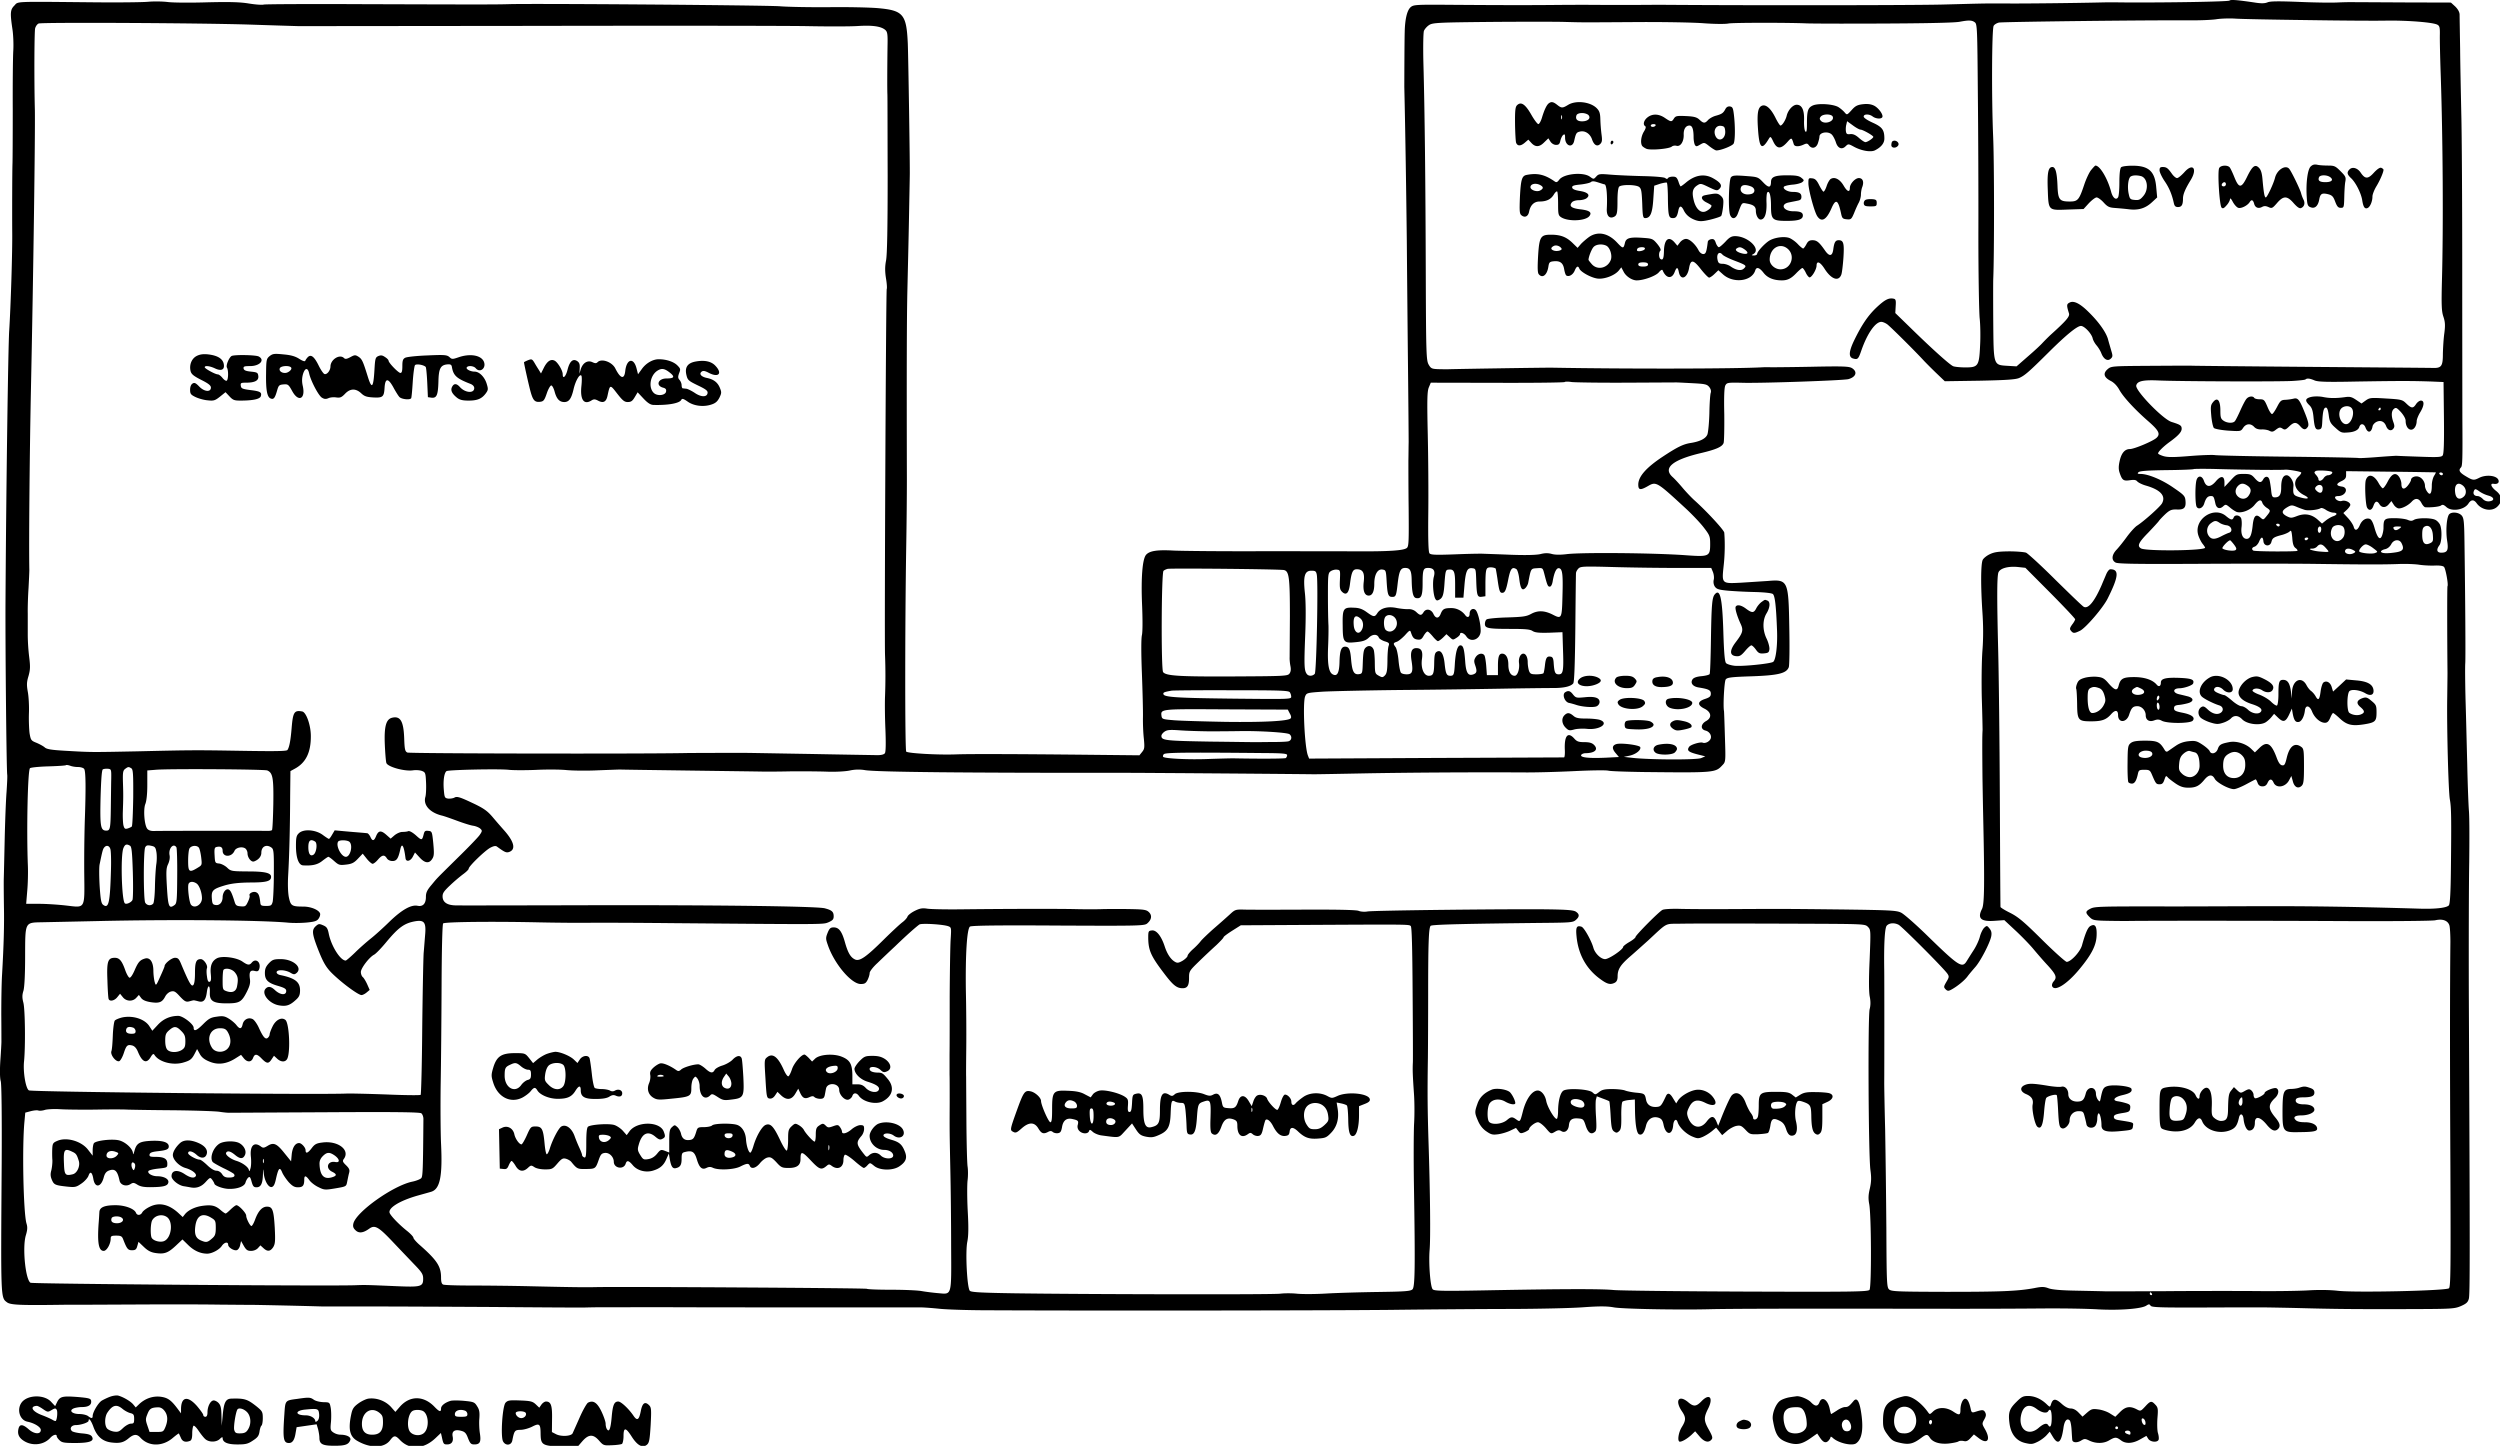 <?xml version="1.0" encoding="utf-8"?>
<svg xmlns="http://www.w3.org/2000/svg" version="1.0" viewBox="0 0 434 251">
	<title>Second-floor plan of Riddlesdale Lodge.</title>
	<path d="M387.034.104c-.16.183-10.789.366-18.148.32-1.646-.023-3.498-.023-4.069 0-4.754.114-13.623.206-16.091.183-4.183-.023-3.68-.023-11.52.183-5.417.137-33.577.16-48.48.046-.869 0-2.857 0-4.434.022-2.995 0-7.223 0-8.892-.022-.525 0-2.788 0-5.028.022-4.663.046-9.28.046-18.491-.022-6.172-.046-6.492-.023-7.018.434-.594.548-.96 2.057-1.005 4.32-.046 1.326-.069 8.663-.069 9.486.183 7.885.343 18.697.434 26.765.046 5.669.138 15.497.206 21.828.069 6.332.114 12.229.114 13.075-.022.868-.022 2.331-.045 3.245 0 .938 0 4.64.045 8.275.046 5.874.023 6.628-.342 6.88-.595.434-3.086.594-8.64.571-2.766-.023-10.423-.023-17.029-.023-6.606.023-13.257-.046-14.788-.114-2.88-.16-4.206.046-4.8.754-.617.754-.869 3.909-.686 8.503.114 2.651.114 4.846-.023 5.44-.137.617-.137 3.131 0 6.606.114 3.085.206 6.514.183 7.634-.023 1.12.046 2.811.16 3.748.137 1.486.114 1.76-.297 2.263l-.48.594-8.594-.09c-13.326-.138-20.617-.16-23.246-.07-3.108.115-8.32-.182-8.64-.48-.228-.228-.228-21.6 0-35.61.069-3.818.114-9.052.114-11.635-.045-19.406-.022-28.228.092-33.005.068-3.04.206-8.595.274-12.366.069-3.749.137-7.109.137-7.429.046-1.554-.251-20.57-.343-22.857-.228-5.12-.777-5.782-5.257-6.171-1.348-.114-5.143-.206-8.457-.16-3.291.023-7.131-.046-8.503-.16-2.285-.183-42.674-.503-47.04-.366-2.216.069-5.394.069-25.85 0-8.87-.045-16.389 0-16.686.069-.297.091-1.486 0-2.606-.183C41.665.356 39.905.31 36.02.401 33.163.493 30.1.47 29.163.356 28.248.24 26.67.218 25.688.31c-.983.09-5.258.137-9.486.09C2.122.264 3.219.218 2.488.973c-.709.708-.754 1.257-.32 4.16.137.914.206 2.605.137 3.703-.069 1.12-.114 5.76-.091 10.308 0 4.571-.023 8.731-.046 9.257-.046 1.28-.069 7.886-.046 11.863.046 3.314-.251 12.846-.526 17.166-.182 2.857-.525 27.337-.64 46.925-.045 7.406.16 29.097.298 30.125.045.252-.023 1.6-.115 2.995-.114 1.394-.251 5.005-.32 8.045-.068 3.04-.137 6.172-.16 6.949-.023.8 0 2.948.023 4.8.069 3.268-.023 6.697-.32 11.886-.091 1.394-.137 4.525-.137 6.948.023 2.446.023 4.617.023 4.8 0 .206-.069 1.623-.183 3.154-.114 1.737-.091 3.132.069 3.657.137.526.205 5.783.16 14.24-.16 23.772-.183 23.292.937 24.137.617.457 2.377.526 10.057.412h2.514c.937 0 5.577-.023 10.331-.046 4.755-.023 10.903-.023 13.669.023 2.788.023 5.326.046 5.646.046.457-.023 8.617.16 12.48.274h7.794c3.977 0 13.737.046 21.737.091 7.977.069 15.2.115 16.068.092.869-.023 2.149-.046 2.88-.046h4.8c1.92-.023 6.172 0 9.486 0 3.291.023 13.6.023 22.925.023h18.103c.663 0 2.126.114 3.246.228 1.12.138 5.074.275 8.754.275 18.788.091 58.171.045 69.6-.069 7.131-.091 16.754-.16 21.37-.16 4.618-.023 10.104-.137 12.207-.297 2.857-.206 4.16-.183 5.28.023 1.44.274 11.268.457 16.594.32 3.474-.092 15.497-.114 31.2-.092 14.33.023 18.582.023 26.994-.045 3.222-.023 7.405.045 9.234.16 3.748.205 7.543-.092 8.388-.64.457-.297.549-.297.755 0 .182.297 1.645.343 9.234.32 4.937-.023 9.486-.023 10.08-.023.571 0 3.383.046 6.24.114 6.583.183 10.08.206 19.497.183 7.223-.023 7.703-.046 8.823-.526.937-.411 1.211-.663 1.371-1.257.206-.708.206-7.383 0-52.96-.023-8.777 0-19.04.069-22.81.045-3.75.045-7.75-.046-8.87-.092-1.12-.229-4.8-.297-8.16-.092-3.36-.206-8.433-.297-11.29-.069-2.835-.092-5.646-.046-6.24.068-.983 0-11.269-.137-21.029-.046-3.634-.115-4.206-.503-4.64-.572-.617-1.943-.663-2.24-.069-.389.755-.503 2.88-.274 4.412.274 1.691.068 2.126-1.006 2.126-.777 0-.914-.503-.32-1.303.411-.549.48-2.72.091-3.566-.16-.32-.525-.709-.845-.846-.778-.365-3.109-.343-3.68.023-.343.206-.595.206-1.075 0-.365-.16-1.371-.297-2.285-.297-1.783 0-1.92.137-1.92 1.714 0 .366-.115.937-.252 1.303-.343.914-.8.434-1.303-1.326-.274-.982-.548-1.462-.845-1.577-.663-.205-1.326.229-1.692 1.052-.388.96-.868 1.12-1.074.365-.069-.32-.503-1.005-.96-1.508l-.846-.914.595-.549c.342-.32.617-.709.617-.869 0-.457-.915-.868-1.463-.685-.48.16-1.189-.229-1.189-.64 0-.115.252-.206.549-.206 1.326 0 1.897-1.463.64-1.646-1.006-.137-1.074-.457-.137-.914.685-.32.868-.548.868-1.074v-.686l7.749.092c4.251.045 7.771.114 7.817.114.046.023-.092.297-.297.617-.206.343-.389 1.074-.389 1.623 0 1.44-.297 1.851-.8 1.12-.228-.297-.388-.754-.388-1.006 0-.663-.458-1.371-1.052-1.577-.571-.229-1.348.069-1.371.526 0 .16-.252.617-.549.983-.64.8-1.12.685-1.12-.298 0-.342-.183-.891-.388-1.188-.595-.869-1.28-.594-1.989.8-.343.663-.731 1.188-.868 1.166-.115-.023-.458-.435-.732-.938-.8-1.417-1.783-1.668-2.194-.502-.229.662-.069 4.228.206 4.777.342.64.845.502 1.12-.32.297-.823.64-.915 1.05-.229.412.64 1.098.617 1.624-.046l.434-.525.412.64c.228.365.64.64.89.64.618 0 1.647-.549 2.218-1.166.64-.709 1.257-.617 1.691.206.206.411.503.731.663.754.983.068 2.515-.092 2.766-.32.229-.183.457-.114.869.251.914.892 3.131.549 3.862-.571.458-.709.938-.732 1.418-.069.868 1.235 2.697 1.532 3.634.572.891-.869.8-1.875-.252-2.697-.891-.709-1.097-1.349-.411-1.235.686.115 1.051-.228.777-.754-.388-.708-2.126-.868-3.268-.297-.983.503-1.143.48-2.56-.389-.915-.571-1.075-.937-.64-1.394.274-.251.297-1.371.251-8.594 0-2.126-.023-13.463-.023-25.211 0-11.749-.068-24.115-.16-27.475-.068-3.36-.183-8.502-.206-11.405-.045-2.903-.091-5.577-.091-5.966-.023-.434-.297-.914-.754-1.371l-.755-.686-7.84-.023c-4.297-.023-8.274-.046-8.8-.046-.525-.022-1.828 0-2.88.046-1.05.069-4.09.023-6.765-.091-3.543-.137-5.029-.137-5.532.068-.502.206-1.097.229-2.354.023-2.971-.434-4.068-.526-4.274-.32zm13.417 3.383c5.806.091 12.069.137 13.92.091 3.611-.045 8 .298 8.754.709.389.206.457.48.434 1.737-.022.823.046 4.092.16 7.246.366 10.971.458 26.034.206 35.314-.114 4.434-.068 5.463.252 6.4.297.891.342 1.463.16 2.857-.138.96-.229 2.583-.252 3.589 0 2.148-.251 2.49-1.76 2.445-.548-.023-10.011-.091-21.028-.183-11.04-.091-20.366-.183-20.777-.205-.389-.023-3.703 0-7.36.022-6.56.046-6.652.046-7.292.595-.822.731-.64 1.417.572 2.034.571.297 1.097.846 1.486 1.554.662 1.212 2.72 3.452 5.097 5.509 1.76 1.554 2.057 2.148 1.348 2.811-.617.572-3.863 1.943-4.617 1.943-.891 0-1.486.709-1.783 2.08-.205.914-.205 1.463 0 2.057.435 1.28.663 1.44 1.76 1.28.754-.114 1.074-.068 1.303.206.183.206.869.549 1.531.731 2.515.732 3.452 1.783 2.766 3.063-.32.594-3.108 3.086-4.343 3.886-.365.228-1.142 1.097-1.737 1.897-.594.823-1.394 1.829-1.805 2.263-.869.914-.938 1.828-.183 2.24.411.228 3.748.274 13.737.228 7.268-.045 16.457-.045 20.411 0 8.434.115 12.137.138 15.108.023 1.19-.045 2.698.023 3.36.115.663.114 1.875.182 2.675.16.96-.046 1.577.045 1.737.251.274.32.777 3.063.594 3.337-.068.114-.068 7.749 0 15.063 0 .457-.023 2.354-.046 4.206-.091 5.234.206 16.434.458 17.76.251 1.348.274 3.154.182 11.93-.045 4.366-.16 6.24-.365 6.446-.412.435-2.309.64-4.869.572-12.297-.366-19.68-.457-28.434-.434-5.691.022-12.16.045-14.4.045-12.937-.023-13.76 0-14.514.389-.891.457-.914.686-.137 1.463.526.525.777.594 3.063.64 1.348.023 3.154.045 4.023.023 4.434-.046 22.56-.046 36.365.022 9.234.046 15.977-.022 16.548-.137 1.28-.297 2.218.046 2.469.937.091.366.16 1.623.16 2.812-.091 8.777-.091 21.188 0 39.062.069 17.6.046 20.846-.251 21.075-.503.434-16.343.777-19.292.434-1.417-.16-3.36-.183-5.165-.069-1.578.092-5.738.16-9.235.115-3.497-.023-10.514-.023-15.588.022-5.097.023-9.783.046-10.446.023-.663-.023-2.925-.068-5.051-.114-2.606-.046-4.114-.183-4.732-.411-.731-.275-1.142-.298-2.4-.046-2.88.548-5.874.663-15.36.663-8.708-.023-9.554-.069-9.942-.435-.389-.388-.412-1.325-.457-10.81a1916.16 1916.16 0 0 0-.206-16.87c-.092-3.565-.16-7.222-.16-8.16.023-2.24.023-18.49 0-19.565-.069-4.64.091-7.337.434-7.726.434-.48 1.303-.548 2.057-.16.595.298 7.932 7.658 8.48 8.503.32.48.297.617-.183 1.417-.48.823-.48.915-.137 1.28.32.32.503.32.937.092 1.006-.526 2.309-1.577 2.858-2.309.297-.411.891-1.097 1.302-1.577.892-.937 2.629-4.274 2.835-5.44.091-.548.023-.914-.297-1.303-.435-.548-.48-.548-.938-.137-.251.252-.594.937-.754 1.577-.16.617-.64 1.646-1.074 2.309-.434.663-.96 1.508-1.189 1.874-.8 1.326-1.348.983-7.2-4.731-1.851-1.783-3.725-3.429-4.205-3.657-.778-.389-1.875-.435-9.989-.549-10.24-.114-10.148-.114-19.543-.069-3.771.023-7.885 0-9.12-.045-1.257-.023-2.514.045-2.765.183-.595.274-4.686 4.411-4.686 4.708 0 .137-.48.526-1.074.869-.595.343-1.075.731-1.075.845 0 .458-2.468 2.126-3.13 2.126-.732 0-1.76-.983-2.035-1.966-.366-1.302-1.623-3.52-2.057-3.657-.846-.274-1.029.069-.869 1.669.297 3.177 1.737 5.737 4.229 7.497 1.142.823 1.668.937 2.422.549.32-.183.48-.503.48-1.098 0-1.211.458-1.965 2.195-3.474.823-.708 2.217-1.966 3.085-2.743 3.452-3.2 2.858-2.88 5.463-2.925 3.063-.046 7.703-.046 21.097 0 11.017.045 11.109.045 11.612.548.502.526.502.572.297 5.737-.16 3.429-.137 5.6.023 6.377.16.823.16 1.509-.023 2.195-.32 1.28-.206 25.417.137 27.885.183 1.326.16 2.057-.092 3.2-.274 1.12-.297 1.783-.114 2.743.366 1.989.412 14.446.046 14.88-.274.32-2.903.366-21.349.297-11.588-.046-21.988-.16-23.108-.274-2.148-.206-8.457-.206-22.583.068-7.291.137-8.571.092-8.8-.205-.411-.48-.708-4.526-.525-6.812.183-2.057.091-10.171-.183-18.56-.183-5.897-.206-8.891-.114-14.765.022-2.103.045-7.086.045-11.04 0-8.8.092-11.589.435-11.909.228-.228 5.942-.365 21.188-.525 3.109-.046 3.589-.092 4.023-.503.663-.572.64-1.006-.023-1.44-.411-.252-1.577-.343-4.731-.389-6.629-.091-30.4.183-31.406.366-.503.091-1.211.046-1.577-.114-.457-.16-3.68-.229-9.349-.206-4.777.023-9.44.023-10.354 0-1.646-.046-1.714-.023-2.651.846-.526.48-1.76 1.577-2.743 2.422-.983.869-2.011 1.852-2.286 2.195-.274.365-.891 1.005-1.394 1.44-.48.434-.891.937-.891 1.097 0 .183-.366.548-.823.846-.663.388-.937.457-1.303.251-.754-.389-1.417-1.371-1.852-2.72-.594-1.806-1.44-2.857-2.217-2.766-.617.069-.64.137-.64 1.395.046 2.102.48 3.085 2.766 6.08 1.554 2.057 2.194 2.56 3.2 2.56.823 0 1.12-.458 1.12-1.76 0-1.189.023-1.235 1.737-2.903.96-.937 2.331-2.217 3.017-2.835.663-.64 1.234-1.234 1.234-1.348 0-.114.686-.617 1.509-1.143l1.486-.937 12.251-.069c17.051-.091 16.96-.091 17.257.206.183.16.274 3.726.32 11.451.046 6.172.069 11.657.046 12.183-.069 1.417-.023 2.332.183 5.394.114 1.509.114 3.932.023 5.349-.069 1.44-.092 6.194-.023 10.56.228 14.377.183 17.691-.252 18.125-.343.32-1.234.39-5.965.458-3.086.045-7.155.16-9.075.274-1.92.114-4.182.114-5.028.023-.869-.092-2.172-.092-2.88 0-1.417.183-33.989.114-46.308-.069-5.623-.091-7.36-.183-7.589-.434-.48-.503-.8-6.789-.434-8.526.205-1.028.228-2.491.068-5.371-.114-2.172-.114-4.549-.023-5.28.092-.709.092-1.806 0-2.4-.09-.594-.182-4.16-.205-7.909-.023-3.771-.046-7.222-.046-7.68-.023-.457 0-2.788.023-5.165.023-2.377 0-6.743-.069-9.714-.091-6.309.183-10.789.709-11.178.228-.182 4.686-.251 15.268-.182 13.852.068 14.995.045 15.475-.343.777-.64.914-1.395.342-1.966-.434-.434-.845-.503-3.314-.549a154.112 154.112 0 0 0-4.617 0c-1.006.046-3.269.046-5.051 0-3.36-.068-12.206-.045-19.909.046-2.445.023-4.96-.023-5.577-.114-.891-.137-1.303-.069-2.217.388-.594.298-1.143.732-1.234.96-.069.229-.457.686-.892 1.006-.434.32-1.851 1.646-3.177 2.949-3.108 3.085-4.228 3.863-5.028 3.52-.8-.366-1.258-1.166-1.783-3.04-.526-1.852-1.029-2.537-1.943-2.537-.549 0-.732.16-1.052.937-.342.868-.342 1.051.023 2.08 1.097 3.268 4.092 6.811 5.715 6.811.662 0 .891-.114 1.188-.686.206-.411.366-.937.366-1.211s.571-1.029 1.348-1.737c.732-.709 2.126-2.034 3.109-2.949 2.057-1.988 3.68-3.405 4.183-3.748.411-.252 4.114-.023 5.005.297.55.206.55.251.412 2.423-.069 1.234-.137 5.623-.16 9.783 0 4.16 0 8.685-.023 10.08v3.474c.023.525.023 2.743.023 4.914-.023 4.937-.023 4.96.114 11.657.069 3.04.137 8.96.137 13.166.046 8.868.16 8.411-2.262 8.205-.8-.068-2.103-.228-2.88-.365-.8-.138-3.2-.229-5.349-.229-2.126 0-4-.069-4.137-.16-.229-.137-41.988-.389-46.926-.297-1.965.046-4.182.023-12-.16a560.153 560.153 0 0 0-9.965-.114c-2.332 0-4.412-.069-4.64-.16-.274-.092-.389-.435-.389-1.235 0-1.92-.708-2.994-3.657-5.6-.64-.548-1.143-1.142-1.143-1.302 0-.16-.502-.709-1.142-1.212-1.28-1.028-2.629-2.4-2.949-3.017-.457-.846 1.554-2.149 4.823-3.086.983-.274 2.057-.571 2.354-.663 1.531-.457 1.989-2.674 1.714-8.342-.091-1.966-.114-6.56-.068-10.195.068-3.634.137-11.382.16-17.21.023-6.424.137-10.72.274-10.835.274-.274 8.594-.366 16.8-.183 3.154.069 7.04.091 8.64.069 1.577-.023 8.228 0 14.766.068 26.605.229 25.714.229 26.696-.16.71-.32.892-.503.892-1.028 0-.8-.32-1.075-1.554-1.395-1.395-.365-19.909-.594-43.086-.525-11.017.022-20.457.045-20.96.022-1.44-.022-2.194-.502-2.285-1.394-.046-.663.114-.96 1.211-2.011a29.09 29.09 0 0 1 2.286-1.966c.571-.411 1.028-.846 1.028-1.006 0-.411 2.812-3.131 3.749-3.634.571-.297.914-.366 1.143-.206 1.348.983 1.6 1.098 2.08.96 1.257-.411.96-1.76-.823-3.771a119.383 119.383 0 0 1-2.057-2.377c-.892-1.029-1.532-1.486-3.543-2.423-2.034-.96-2.56-1.12-2.972-.914-.251.16-.777.228-1.12.205-.617-.091-.662-.182-.777-1.531-.137-1.623.069-2.971.48-3.246.412-.228 9.029-.411 10.743-.228.777.091 2.857.091 4.64.023 1.76-.092 4.183-.092 5.371.022 1.189.115 3.68.138 5.532.046 1.851-.068 3.566-.137 3.84-.137.251.023 5.76.091 12.228.183 6.469.091 12.206.16 12.732.183.525 0 2.583 0 4.548-.046 1.989-.023 4.8 0 6.24.046 1.509.068 3.269-.023 4.069-.183a6.952 6.952 0 0 1 2.743-.069c2.057.32 17.257.48 44.685.457 3.611 0 27.817.183 33.234.252.526 0 4.572-.069 9.006-.16 7.451-.137 18.514-.206 27.36-.16 2.034.023 6.034-.092 8.845-.229 2.835-.137 5.486-.183 5.897-.068.389.091 3.109.183 6.012.228 12.457.137 12.548.115 13.76-1.188.571-.595.571-.64.434-4.892-.069-2.354-.137-4.365-.16-4.502-.183-.892.046-5.143.297-5.486.252-.343.914-.434 4.503-.549 4.594-.16 6.034-.503 6.446-1.577.114-.297.16-3.337.091-6.766-.137-8.32-.206-8.502-3.749-8.205-1.074.068-3.13.206-4.594.297-3.405.183-3.383.183-3.063-2.857.229-1.943.252-4.183.115-5.829-.046-.457-3.086-3.748-5.212-5.645-.525-.48-1.44-1.44-2.034-2.149-.594-.708-1.371-1.554-1.737-1.874-1.714-1.554 0-2.972 4.891-4.137 2.72-.64 3.726-1.097 3.977-1.76.092-.275.138-2.515.115-4.983-.069-3.086 0-4.64.183-5.006.274-.503.434-.526 3.2-.457 3.588.069 17.348-.411 18.17-.64 1.304-.366 1.624-1.257.64-1.897-.502-.32-1.462-.366-7.016-.252a551.9 551.9 0 0 1-7.063.092c-.32-.023-.983-.023-1.44 0-4.8.274-23.863.297-36.594.068-1.029-.022-17.143.23-18.011.275-.389 0-1.235 0-1.852-.023-1.006-.046-1.166-.137-1.554-.823-.389-.731-.434-1.92-.48-15.794-.046-15.909-.183-28.366-.412-36.526-.068-2.834-.022-5.234.092-5.577.137-.32.526-.777.891-1.005.595-.412 1.532-.458 10.629-.549 5.485-.046 11.268-.046 12.845 0 3.36.091 2.766.091 12.96.023 4.366-.023 9.417.068 11.223.206 1.829.137 3.772.16 4.32.045.823-.16 10.194-.16 13.509-.023.388.023 3.085.046 5.988.046 12.389 0 19.52-.114 20.617-.32 1.577-.297 2.149-.297 2.652.092.411.297.434 1.074.525 12.297.069 6.582.115 17.645.092 24.57 0 6.95.114 13.487.228 14.538.115 1.051.16 3.177.069 4.731-.16 3.543-.343 3.772-2.56 3.772-.846 0-1.806-.092-2.103-.206-.594-.229-3.886-3.2-7.703-6.948l-2.354-2.286.068-1.212c.069-1.005 0-1.211-.365-1.28-.846-.182-1.532.183-2.995 1.555-1.462 1.394-2.56 3.017-3.885 5.76-.914 1.92-.96 2.88-.092 3.085.755.206.869.069 1.395-1.462 1.028-2.926 2.422-4.915 3.451-4.915.229 0 .686.183 1.006.412.525.365 4.937 4.754 6.4 6.354a83.792 83.792 0 0 0 2.057 2.057l1.554 1.486 6.012-.092c4.57-.091 6.217-.205 6.857-.457.982-.411 1.714-1.051 5.165-4.48 3.04-3.017 4.937-4.571 5.6-4.571.595 0 1.829 1.303 2.035 2.148.068.343.388.892.662 1.212.298.343.686.96.846 1.394.412 1.051 1.12 1.44 1.646.914.343-.32.343-.502.068-1.394-.16-.571-.434-1.463-.571-2.011-.366-1.212-1.577-2.926-3.291-4.617-1.555-1.555-2.652-2.103-3.383-1.692-.503.252-.526.457-.092 1.852.183.548-.457 1.28-3.245 3.794a35.956 35.956 0 0 0-1.326 1.326c-.274.32-1.394 1.37-2.514 2.33l-2.012 1.76-1.531-.09c-2.514-.16-2.446.022-2.514-7.612-.023-3.497-.023-6.88 0-7.474.182-4.297.182-20.32-.023-24.823-.275-6.583-.229-18.514.091-19.108.114-.229.526-.48.914-.572.64-.137 25.074-.434 32.8-.388 1.966.023 4.252-.069 5.029-.206.8-.114 2.263-.16 3.245-.091.983.068 6.56.182 12.366.251zm-357.232.777c4.023.137 7.908.252 8.64.274l41.623-.045c22.17-.046 43.176-.023 46.696.045 3.497.069 7.429.069 8.755-.022 2.514-.16 4.022.045 4.754.685.366.32.434.732.388 2.789-.045 3.474-.068 7.291-.022 8.411.022.526.022 6.903.045 14.149 0 9.097-.091 13.645-.274 14.651-.206 1.051-.206 1.874-.023 3.086.16.914.206 1.76.137 1.874-.137.229-.411 60.182-.297 63.542a94.514 94.514 0 0 1 0 7.2c-.046 1.143-.023 3.726.069 5.76.091 2.355.068 3.863-.092 4.092-.16.228-.617.343-1.371.343-.64-.023-5.76-.092-11.36-.206-5.6-.092-10.469-.183-10.789-.183-1.028-.023-10.17 0-11.04.023-7.977.16-47.976.091-48.342-.092-.411-.205-.48-.548-.549-2.514-.114-2.948-.662-3.885-2.125-3.52-1.029.275-1.372 1.532-1.235 4.709.069 1.508.183 2.948.275 3.154.274.686 3.223 1.486 4.64 1.257.48-.068 1.165-.023 1.531.114.594.229.64.366.709 2.012.045.96 0 2.08-.115 2.491-.411 1.395.755 2.697 2.789 3.223.434.092 1.646.526 2.697.914 1.051.389 2.309.8 2.811.869.48.069 1.052.32 1.258.526.342.32.32.434-.16 1.12-.298.411-2.012 2.194-3.795 3.931-3.931 3.886-3.405 3.337-4.548 4.709-.777.914-.96 1.348-.96 2.08 0 1.165-.526 1.714-1.44 1.531-1.12-.229-2.743.686-4.892 2.766-1.074 1.051-2.537 2.377-3.268 2.948-.709.572-1.943 1.646-2.72 2.423-.777.754-1.509 1.372-1.6 1.372-.914 0-2.469-2.446-2.926-4.572-.206-1.051-.366-1.28-1.006-1.554-.685-.297-.8-.274-1.325.206-.64.617-.572 1.302.365 3.748 1.098 2.812 1.578 3.566 3.155 4.983 1.737 1.577 4.023 3.2 4.48 3.177.183 0 .571-.183.868-.434l.549-.457-.434-.983c-.252-.549-.595-1.12-.778-1.257-.182-.16-.32-.549-.32-.869 0-.663 1.463-2.583 2.309-3.017.297-.16 1.234-1.12 2.08-2.149 2.149-2.582 3.177-3.337 5.12-3.657 1.463-.228 1.806.229 1.668 2.126-.068.8-.182 2.331-.274 3.383-.068 1.051-.183 6.994-.251 13.188-.046 6.195-.183 11.36-.274 11.452-.092.091-2.766.068-5.943-.069-3.155-.114-6.24-.183-6.835-.16-4.754.229-54.696-.274-55.222-.548-.549-.275-1.051-3.2-.846-5.075.252-2.583.183-8.914-.114-10.125-.229-.869-.229-1.349 0-2.08.183-.595.297-2.857.297-5.966.023-6.103-.091-5.874 3.04-5.943 1.143-.023 5.486-.114 9.646-.206 12.868-.297 28.205-.16 32.937.275.891.091 2.377.068 3.314-.023 1.371-.137 1.76-.274 2.034-.709.206-.297.297-.685.229-.868-.229-.617-1.555-1.166-2.835-1.189-2.08 0-2.262-.114-2.582-1.623-.16-.845-.206-2.263-.115-3.862.183-3.109.32-8.069.343-13.783l.046-4.252.754-.411c1.92-1.029 2.812-2.834 2.789-5.691 0-1.852-.8-4.138-1.509-4.252-1.371-.251-1.6.114-1.828 2.926-.183 2.217-.412 3.337-.732 3.771-.183.206-2.194.229-7.84.137-8.365-.137-8.457-.137-18.4.092-7.977.16-7.794.16-12.16-.092-2.514-.137-3.382-.274-3.725-.594-.229-.206-.892-.571-1.44-.8-.915-.366-.983-.457-1.189-1.623-.091-.685-.16-2.285-.114-3.543.046-1.234-.046-2.925-.206-3.725-.206-1.189-.183-1.669.137-2.72.297-1.075.32-1.623.115-3.246a35.191 35.191 0 0 1-.252-3.749v-3.84c-.023-1.12.046-3.108.137-4.434.069-1.325.137-2.72.137-3.108-.09-4.503.046-20.069.275-31.2.434-20.617.754-44.64.685-48.617-.137-5.508-.09-13.691.046-14.217.092-.366.366-.754.617-.846.64-.228 27.634-.091 36.503.183zm358.603 61.783c.618.251 2.218.297 7.635.182 7.2-.114 9.097-.114 12.594 0l2.148.092.069 6.194c.046 4.549-.023 6.309-.229 6.56-.228.297-.937.32-4.022.206-2.058-.069-3.84-.137-3.978-.16-.137 0-1.645.091-3.36.228-1.714.138-3.177.206-3.245.16-.092-.045-5.532-.16-12.137-.228-6.583-.069-12.343-.206-12.777-.274-.457-.069-2.423 0-4.389.16-2.766.228-3.794.228-4.526.022-.525-.16-.96-.365-.96-.48 0-.274.846-1.12 1.852-1.874 1.623-1.166 2.24-1.828 2.24-2.4 0-.571-.229-.708-1.76-1.188-1.509-.48-6.286-5.418-6.126-6.309.16-.777 1.166-1.006 3.794-.891 3.269.16 20.32.228 23.223.091 1.234-.069 2.309-.183 2.377-.274.252-.229.732-.183 1.577.183zm-119.633.388c4.594-.023 8.548-.046 8.823-.046.251 0 1.554.069 2.88.138 2.103.114 2.445.182 2.834.662.274.343.366.709.251 1.029-.091.274-.205 1.851-.228 3.52-.046 1.669-.206 3.314-.343 3.68-.274.709-1.28 1.234-2.926 1.486-1.257.205-2.24.663-4.8 2.354-2.903 1.92-4.274 3.474-4.274 4.869 0 .96.366 1.005 1.646.274 1.463-.846 1.531-.8 6.514 3.794 1.12 1.029 2.56 2.537 3.177 3.337 1.074 1.394 1.143 1.554 1.143 2.949 0 2.103-.229 2.194-4.069 1.92-5.462-.412-18.148-.526-20.8-.206-1.097.137-2.01.137-2.605-.023-.64-.183-1.234-.183-2.012.023-.731.16-2.491.206-5.074.114-2.171-.091-4.388-.16-4.914-.183-.526-.022-2.766.023-4.983.115-3.2.114-4.046.091-4.274-.183-.183-.229-.252-2.286-.206-6.88.046-3.589 0-9.829-.091-13.829-.137-6.034-.092-7.428.183-8.091l.342-.823 11.543.023c6.354.023 11.634-.046 11.703-.137.091-.092.64-.092 1.211 0 .549.068 4.778.137 9.349.114zM392.77 81.567c1.966.022 3.703 0 3.84-.023.389-.092 2.766.297 2.88.48.046.114-.16.434-.503.731-1.006.96-.594 2.377.96 3.177 1.189.594.754.823-.708.389-1.12-.32-1.212-.48-1.098-1.943.069-.8-.617-1.874-1.188-1.874-.617 0-.937.731-.937 2.103 0 1.28-.297 1.737-1.097 1.737-.458 0-.549-.16-.663-1.395-.092-.754-.229-1.577-.32-1.782-.206-.55-.732-.526-1.052.068-.365.663-.754.594-1.485-.251-.549-.617-.8-.709-1.897-.709-1.189 0-1.303.069-2.286 1.143l-1.052 1.12v-.777c0-1.189-.617-1.257-1.531-.16-.914 1.051-1.646 1.006-2.034-.137-.343-.983-1.12-.96-1.326.045-.229 1.098-.183 4.115.069 4.48.32.526 1.051.229 1.302-.548.298-.983.618-1.326 1.166-1.326.457 0 .526.114.777 1.28.183.846.732 1.051 1.326.526.457-.412.503-.389 1.211.183.389.342.938.685 1.189.777.846.251 2.354-.32 3.063-1.212.754-.937 1.166-1.051 1.371-.365.092.251.412.617.754.845.71.457.71.549-.022 1.44-.549.686-.572.686-1.052.275-.777-.709-1.165-.343-1.348 1.211-.183 1.829-.48 2.469-1.052 2.469-.708 0-1.051-.846-.891-2.08.068-.595.023-1.28-.092-1.532-.297-.548-1.097-.617-1.28-.091-.205.503-.502.434-1.325-.252-2.103-1.783-5.577.526-4.846 3.223.137.503.48 1.189.731 1.532.275.342.48.662.48.731 0 .526-10.125.64-11.108.137-.732-.411-.457-1.028 1.234-2.743.892-.937 1.737-1.851 1.852-2.034.137-.206.64-.731 1.12-1.189.777-.708 1.074-.822 1.965-.8 1.28.069 1.646-.297 1.532-1.508-.069-.823-.229-1.006-2.103-2.286-1.966-1.371-4.389-2.377-5.692-2.377-.525 0-.594-.068-.365-.297.228-.229 1.623-.32 4.891-.366 2.537-.023 4.64-.114 4.709-.183.068-.045 1.965-.068 4.228 0 2.24.069 5.715.115 7.703.138zm12.069.365c.205.183-.275.572-.686.572-.252 0-.594.228-.754.48-.343.525-.915.663-.915.205 0-.16-.183-.48-.411-.731-.343-.389-.366-.48-.069-.686.32-.183 2.606-.068 2.835.16zm19.245.343c0 .137-.091.229-.228.229a.466.466 0 0 1-.366-.229c-.092-.137.023-.251.228-.251.206 0 .366.114.366.251zm-33.897 2.057c.64.435.686.983.16 1.737-.434.617-1.211.686-1.828.137-.549-.502-.549-1.234-.046-1.805.503-.549 1.006-.572 1.714-.069zm37.326-.068c.64.48.754 1.44.205 1.942-.708.64-1.325.412-1.485-.57-.229-1.418.365-2.08 1.28-1.372zm-24.297.525c0 .777-.412.983-.983.48-.366-.32-.412-.502-.206-.754.48-.548 1.189-.388 1.189.274zm27.314.595a5.459 5.459 0 0 0 1.486.662c1.005.275 1.097.87.137.983a1.332 1.332 0 0 1-1.143-.411c-.252-.274-.663-.503-.914-.503-.549 0-.823-.366-.64-.846.182-.457.297-.457 1.074.115zm-30.423 3.131c.617.183 2.286 0 2.766-.297.137-.092.548.046.937.32.389.251.96.457 1.257.457.297 0 .549.091.549.229 0 .114-.252.297-.549.388-.297.092-.868.412-1.257.709l-.709.571-.777-.708c-1.051-.915-2.217-1.12-3.565-.595-.96.366-1.098.366-1.783.023-.937-.503-.937-.937.045-1.531.709-.412.846-.435 1.623-.115.457.206 1.12.435 1.463.549zm-14.765 2.263c.274.183.8.366 1.188.411.846.092 1.166 1.075.434 1.303-.251.069-.845.343-1.325.594-1.166.618-1.783.595-2.24-.114-.457-.708-.252-1.691.457-2.171.617-.457.868-.457 1.486-.023zm10.422.366c0 .137-.091.251-.228.251-.115 0-.297-.114-.366-.251-.091-.115.023-.229.229-.229.205 0 .365.114.365.229zm10.995.297c.365.388.365 1.44-.023 1.92-1.12 1.44-2.72-.092-1.852-1.737.297-.526 1.417-.64 1.875-.183zm15.588 1.485c.069.983.023 1.143-.526 1.395-.914.411-1.325-.069-1.325-1.509 0-.846.091-1.211.411-1.394.731-.412 1.371.228 1.44 1.508zm-19.383-1.074c0 .274-.091.526-.228.617-.252.16-.457-.343-.32-.777.183-.457.548-.343.548.16zm13.577-.091c-.525.388-.891.365-1.051-.092-.046-.183.206-.274.708-.274.755.023.778.023.343.366zm-18.034 3.383c.252.182.389.388.32.48-.183.16-7.383.137-7.657-.046-.343-.229-.228-.549.252-.686.25-.091.594-.48.754-.868.366-.892.663-.915.754-.046.091.891 1.189.96 1.394.068.16-.64.412-.822 1.852-1.188.571-.16 1.165-.434 1.325-.617.252-.252.32-.046.435 1.12.068 1.051.228 1.531.571 1.783zm2.172-1.6c-.069.137-.252.251-.366.251-.137 0-.229-.114-.229-.251 0-.115.16-.229.366-.229s.32.114.229.229zm-12.846 1.005c.434.595.48.777.229.96-.366.206-1.898.023-2.24-.297-.183-.16.96-1.394 1.325-1.417.069 0 .366.343.686.754zm29.051-.297c.526 1.029.32 1.417-.891 1.623-1.577.251-2.537.206-2.652-.091-.045-.138.252-.343.663-.435.457-.091.846-.411 1.097-.845.412-.846 1.395-.96 1.783-.252zm-13.554.457c.137.092.411.389.64.663.434.48.411.503-1.074.389-1.395-.092-2.583-.526-1.44-.526.274 0 .617-.16.8-.366.32-.388.685-.457 1.074-.16zm8.663.457c.846.64.846.64.297.846-.503.183-2.217.046-2.674-.228-.32-.183.594-1.28 1.074-1.28.251 0 .846.297 1.303.662zm-3.452.343c.389.206.412.297.16.457-.754.503-1.92.115-1.531-.502.183-.298.754-.298 1.371.045zm-148.89 3.2c.023.046.16.823.297 1.715.297 2.125.411 2.491.823 2.491.48 0 .686-.411 1.074-2.4.366-1.806.663-2.171 1.394-1.714.183.114.412.868.503 1.691.206 1.714.503 2.149 1.075 1.577.205-.205.434-.617.48-.914.48-2.491.434-2.446 1.508-2.514 1.006-.069 1.006-.069 1.28.96.526 2.057.617 2.24.96 2.24.206 0 .412-.366.503-.96.274-1.577.663-2.332 1.097-2.24.594.114.709 1.028.594 4.914-.091 3.817-.16 3.931-1.622 3.177-1.463-.754-2.606-.8-3.772-.183-.868.48-1.44.549-4.228.64-1.783.046-3.383.206-3.543.343-.183.137-.297.48-.297.777 0 .754.548.869 4.457.869 2.514 0 3.383.068 3.817.365.434.275 1.097.343 2.88.298l2.308-.092.092 2.994c.137 3.749.023 4.32-.732 4.32-.64 0-.777-.32-.891-2.034-.046-.708-.183-.983-.503-1.028-.663-.138-.868.205-1.006 1.485-.068.64-.182 1.257-.251 1.372-.069.114-.617.205-1.211.205-.915 0-1.098-.068-1.303-.594-.115-.343-.229-1.028-.229-1.531 0-.823-.32-1.463-.754-1.463-.503 0-.869.777-.754 1.623.137 1.051-.252 2.217-.755 2.217-.685 0-1.097-.732-1.097-1.92 0-1.189-.411-1.92-1.074-1.92-.549 0-.732.526-.732 2.148v1.578h-1.92l-.114-1.578c-.068-.845-.206-1.691-.32-1.851-.32-.48-1.074-.343-1.508.297-.297.48-.32.732-.115 1.349.389 1.097.32 1.417-.274 1.645-.937.343-1.303-.251-1.44-2.331-.16-2.126-.343-2.697-.823-2.697-.503 0-.823 1.097-.96 3.086-.114 2.011-.183 2.194-.8 2.194-.64 0-.8-.366-.983-2.126-.182-1.737-.685-2.468-1.371-2.034-.32.183-.411.617-.434 1.806-.023 1.988-.16 2.354-.937 2.354-.869 0-1.418-1.326-1.189-2.926.183-1.326-.091-1.874-.983-1.874-.823 0-1.074.686-.823 2.217.297 1.874.137 2.331-.845 2.331-.435 0-.892-.114-1.006-.297-.137-.16-.32-1.12-.412-2.125-.091-1.006-.32-2.035-.502-2.286-.458-.617-.435-.732.182-.937.298-.092.938-.617 1.44-1.143.778-.869.892-.937 1.029-.503.297.914.526 1.189 1.166 1.257.503.069.731-.068 1.051-.663.229-.388.526-.731.663-.731s.526.388.914.846c.366.457.777.822.892.822.137 0 .525-.274.868-.594l.617-.617.572.526c.526.503.571.503 1.166.114.342-.206.617-.503.617-.617 0-.457.708-.229 1.097.366.777 1.188 2.491.502 2.491-.983 0-1.303-.503-3.314-.914-3.634-.457-.366-1.006 0-1.006.662 0 .64-.388.778-.754.275-.571-.777-1.509-1.257-2.469-1.235-1.188 0-1.462.16-1.805 1.006-.32.846-.869.846-1.257 0-.389-.823-1.258-.983-1.692-.32-.388.64-.617.64-1.303-.023a1.829 1.829 0 0 0-1.325-.48c-.435.023-1.372-.068-2.058-.205-1.531-.32-2.765.022-3.337.868-.48.754-.64.732-1.851-.137-.754-.549-1.326-.754-2.217-.777-1.875-.092-2.012.137-1.966 3.085.023 2.995.137 3.132 2.446 2.88 1.097-.114 1.6-.297 2.103-.777.662-.64 1.485-.64 1.737.023.068.16.503.457.983.617.777.229.868.343.708.8-.114.275-.206 1.44-.206 2.606-.022 1.669-.114 2.171-.434 2.514-.388.389-.48.389-1.097.046s-.64-.457-.663-2.149c0-.982-.091-2.011-.183-2.308-.251-.709-.868-.892-1.394-.412-.343.298-.434.823-.503 2.469-.068 2.034-.068 2.057-.708 2.149-.846.091-1.143-.48-1.326-2.538-.137-1.76-.366-2.24-1.052-2.24-.662 0-.914.709-.96 2.629-.045 1.943-.41 2.606-1.188 2.171-.686-.365-.914-1.76-.8-4.662.069-1.463.091-3.178.069-3.84-.046-.663-.092-2.972-.092-5.12 0-3.657.023-3.955.48-4.275.252-.182.754-.32 1.074-.274.595.069.595.114.526 1.76-.068 1.44 0 1.737.412 2.126.708.64 1.165.16 1.348-1.509.251-1.965.48-2.445 1.166-2.445 1.051 0 1.394.617 1.211 2.171-.183 1.554.137 2.4.869 2.4.617 0 .96-.709.96-2.034 0-1.577.548-2.583 1.371-2.492.64.092.663.115.777 2.126.137 2.24.275 2.629.96 2.629.64 0 .709-.183.96-2.4.252-2.126.503-2.629 1.303-2.629.846 0 1.097.48 1.12 2.149.046 2.148.252 2.994.777 3.085.869.16 1.12-.388 1.12-2.491 0-2.446.115-2.743.96-2.743.96 0 1.28.503.983 1.554-.251.937-.114 3.086.252 3.795.182.32.32.365.662.182.663-.342.823-.891.96-3.131.138-1.806.206-2.057.618-2.103 1.028-.137 1.21.274 1.21 2.629v2.24h1.44l.16-1.92c.207-2.652.48-3.292 1.327-3.2.662.068.662.091.731 1.988.091 2.766.183 3.063.96 2.972l.64-.092v-2.354c.023-1.806.091-2.377.389-2.56.297-.183 1.097-.114 1.394.114zm31.634-.114h5.783l.297.709c.16.411.229 1.005.137 1.348-.091.389-.023.846.183 1.166.32.457.663.571 2.354.731a84.73 84.73 0 0 0 4.686.229c1.646.046 2.834.183 3.04.343.366.297.571 2.057.731 6.4.092 2.537-.205 5.005-.663 5.371-.388.32-5.28.823-6.697.686-.64-.069-1.302-.275-1.485-.457-.229-.229-.366-1.669-.48-5.486-.183-5.874-.572-7.566-1.509-6.423-.434.549-.548 1.714-.64 7.657-.046 3.246-.137 6.012-.228 6.149-.069.137-.709.297-1.395.365-.8.069-1.348.252-1.554.526-.457.64 0 1.28 1.074 1.44 1.692.274 2.08.457 2.08 1.074 0 .458-.183.64-1.005.915-1.326.434-1.372 1.051-.138 1.668 1.235.595 1.395 1.577.32 2.172-.937.525-1.005 1.417-.114 1.645.686.16 1.12.846.914 1.395-.205.525-.937.891-1.394.708-.434-.16-2.103.343-2.354.732-.457.685-.114.937 2.103 1.462l.708.183-.708.297c-.777.343-9.12.298-12-.045l-1.44-.16.983-.206c1.097-.229 2.057-.983 1.874-1.486-.137-.365-3.36-.777-4.16-.525-.732.228-.777.777-.137 1.531l.594.709-2.217.114c-2.994.137-4.503-.023-4.343-.457.069-.16.412-.32.754-.32 1.646-.023 2.286-.64 1.486-1.44-.343-.343-.8-.48-1.691-.48-.983 0-1.28-.114-1.715-.594-1.12-1.28-1.76-.55-1.668 1.85.046.755-.023 1.395-.137 1.395-.092 0-10.103.046-22.217.092l-22.034.114-.206-.526c-.572-1.44-.937-9.188-.48-10.285.251-.595.343-.618 2.948-.8 1.463-.092 7.543-.229 13.486-.298 5.943-.045 13.874-.16 17.646-.228 3.748-.069 7.702-.114 8.754-.114 2.011.022 3.246-.252 3.703-.8.183-.206.297-3.223.365-9.532.046-5.051.092-9.371.115-9.6 0-.228.205-.594.434-.823.366-.365.891-.388 5.92-.251 3.04.091 8.137.16 11.337.16zm-68.388.366c.891.205 1.028 1.28 1.028 8.045-.022 3.497-.045 6.675-.045 7.063-.023.412.045 1.097.137 1.554.114.595.068.983-.16 1.303-.32.435-.823.457-9.554.503-9.555.046-11.886-.091-12.389-.754-.366-.48-.297-17.234.069-17.577.114-.114.434-.274.708-.343.595-.137 19.474.046 20.206.206zm5.691.777c.275 1.28-.045 16.845-.343 17.234-.365.411-1.051.457-1.371.046-.457-.595-.503-1.395-.297-6.583.137-3.36.114-6.034-.046-7.474-.32-2.949-.046-3.886 1.12-3.886.686 0 .823.091.937.663zm13.76 7.794c.617 1.28-.731 2.697-1.76 1.851-.411-.342-.457-1.942-.046-2.354.503-.503 1.463-.228 1.806.503zm-6.148-.137c.525.48.571 1.486.091 2.126-.503.708-1.189.182-1.28-.96-.137-1.555.297-1.966 1.189-1.166zm-12.275 12.8a1.6 1.6 0 0 1 .229.777c0 .411-.549.411-9.417.32-10.24-.114-12.549-.251-12.754-.754-.115-.32.091-.412 1.417-.64.274-.046 4.937-.092 10.4-.069 8.525 0 9.943.046 10.125.366zm-.022 3.657c.251.411.297.731.137.869-.457.457-4.663.685-11.269.594-3.703-.069-7.703-.183-8.891-.274-2.012-.16-2.149-.206-2.24-.709-.16-1.28-.343-1.257 11.2-1.189l10.72.046.343.663zm-14.012 3.109c1.714 0 4.206-.023 5.509-.046 3.36-.046 8.114.251 8.457.548.503.389.366 1.12-.229 1.235-.297.068-1.463.114-2.583.114s-2.262.023-2.514.023c-.274.023-4.023-.046-8.365-.092-7.909-.137-8.549-.205-8.549-1.005 0-.183.229-.503.526-.709.457-.32.891-.366 2.583-.251 1.12.091 3.45.16 5.165.183zm9.646 3.77c3.223.024 3.908.092 3.908.367a.742.742 0 0 1-.228.502c-.206.115-4.48.138-9.12.046-.48 0-2.423.046-4.32.114-3.429.138-7.543-.068-7.84-.365-.091-.092-.046-.297.091-.457.252-.298 3.2-.343 17.509-.206zM13.55 133.156c.434 0 .914.137 1.051.32.297.343.32 3.405.114 9.165a266.032 266.032 0 0 0-.091 8.869c.068 6.423.251 6.08-3.132 5.691-1.371-.16-3.497-.297-4.708-.297h-2.24l.183-2.217c.114-1.211.16-3.177.114-4.366-.251-6.331-.023-16.64.366-16.96.16-.137 1.6-.274 3.2-.32 1.6-.045 2.971-.137 3.04-.205.068-.069.388-.023.731.091.32.137.937.229 1.372.229zm9.257.228c.297.206.343 1.006.32 5.075-.046 2.674-.137 4.937-.252 5.028-.091.092-.434.252-.731.343-.434.114-.549.046-.709-.526-.091-.365-.137-1.394-.114-2.285.091-2.583.091-3.063.023-5.189-.046-1.737 0-2.057.388-2.354.526-.389.595-.389 1.075-.092zm-3.497 1.806c-.023.937-.046 3.177-.069 4.983-.046 3.657-.114 4.023-.777 4.023-1.006 0-1.12-.686-1.006-5.715.092-3.131.206-4.777.389-4.914.16-.091.548-.137.891-.114.572.068.594.114.572 1.737zm27.085-1.44c.96.411 1.12 1.28 1.052 5.851-.046 2.4-.138 4.412-.23 4.503-.09.092-.456.16-.822.137-.777-.022-18.514-.022-19.725.023-.526 0-.915-.137-1.12-.411-.503-.686-.686-3.36-.32-4.274.205-.503.342-1.715.342-3.315v-2.514l1.44-.114c2.217-.206 18.903-.092 19.383.114zM22.58 146.823c.274.183.366 1.075.48 4.617.069 2.423.046 4.572-.068 4.8-.206.435-1.075.823-1.326.572-.549-.549-.754-8.274-.252-9.554.275-.686.549-.8 1.166-.435zm4.572 1.097c.09.526.09 1.486-.023 2.149-.092.663-.206 2.4-.229 3.84-.023 1.44-.16 2.766-.297 2.948-.366.435-1.097.366-1.394-.16-.32-.594-.32-9.028 0-9.6.183-.342.388-.41 1.005-.274.686.137.8.275.938 1.097zm-8-.548c.114.297.16 1.897.114 3.543-.16 5.805-.389 6.88-1.349 6.171-.343-.251-.457-.869-.617-3.246-.091-1.622-.114-3.337 0-3.817.457-2.217.549-2.605.777-2.88.366-.48.892-.365 1.075.229zm11.474-.274c.091.16.16 2.4.137 4.982-.023 4.183-.069 4.755-.457 5.029-.96.708-1.12.343-1.326-3.063-.16-2.743-.137-3.337.206-4.046.228-.502.343-1.097.251-1.531-.228-1.166.663-2.194 1.189-1.371zm3.885.045c.138.16.32.915.412 1.669.16 1.371.16 1.371-.64 1.851-1.417.869-1.623.732-1.623-1.211 0-.914.091-1.897.229-2.149.297-.525 1.257-.617 1.622-.16zm4.138.549c0 1.143 1.554 1.166 2.057.023.251-.595 1.394-.823 1.92-.389.183.16.343.526.343.8 0 .777.662 1.6 1.142 1.417.755-.274 1.258-.845 1.258-1.508 0-1.097.891-1.532 1.76-.892.388.275.434.777.41 4.503 0 2.309-.113 4.503-.205 4.914-.183.64-.297.709-1.143.709-.822 0-.96-.069-1.005-.594-.137-1.258-.32-1.646-.8-1.806-.503-.16-1.257.274-1.052.617.069.114-.068.594-.297 1.074-.366.777-.48.846-1.257.777-.709-.045-.869-.182-1.051-.777-.48-1.554-.709-2.011-1.052-2.148-.48-.183-1.006.525-1.028 1.325 0 .892-.526 1.486-1.212 1.372-.503-.069-.594-.206-.663-1.166-.091-1.371.183-1.623 2.332-2.263 1.143-.32 2.354-.457 4.365-.48 2.812 0 3.589-.228 3.589-.982 0-.686-1.074-.938-4.023-.938-2.834-.022-2.971-.045-3.611-.662-.366-.343-.983-.663-1.372-.71-.708-.068-.731-.113-.8-1.439-.068-1.143 0-1.371.366-1.44.686-.16 1.029.046 1.029.663zm-4.48 5.714c.457.366.891 1.577.891 2.537 0 1.12-1.28 1.874-1.897 1.12-.32-.366-.64-3.063-.434-3.611.182-.457.845-.48 1.44-.046zm-17.6 39.223c2.308-.046 4.8-.046 5.531 0 .709.023 4.389.091 8.16.114 3.749.046 7.314.16 7.909.274.594.092 1.302.16 1.554.16.274 0 7.817-.045 16.754-.091 12.046-.069 16.366-.023 16.663.183.205.16.365.594.365.983-.068 8.89-.114 9.92-.365 10.262-.16.183-.869.48-1.554.617-3.338.686-9.76 5.258-10.24 7.269-.115.503-.023.8.365 1.166.572.571 1.326.503 2.4-.275.96-.685 1.6-.32 4.023 2.24 1.143 1.212 2.812 2.949 3.703 3.886 1.417 1.463 1.623 1.783 1.623 2.583 0 1.371-.412 1.463-4.663 1.28-5.349-.229-5.417-.229-7.223-.16-5.028.16-55.885-.229-56.274-.434-.868-.48-1.44-6.08-.823-8.206.297-.983.32-1.463.115-2.103-.526-1.851-.777-13.257-.343-17.714l.137-1.509.937-.251c.526-.137 1.143-.206 1.349-.114.228.068.731.023 1.142-.115.389-.114 1.578-.182 2.629-.114 1.051.069 3.817.092 6.126.069zm357.003 31.954c.069.137.023.251-.114.251a.254.254 0 0 1-.252-.251c0-.115.046-.229.115-.229.045 0 .16.114.251.229z"/>
	<path d="M268.909 17.91c-.389.251-.8 1.12-1.211 2.468-.183.64-.48 1.166-.64 1.166-.16 0-.732-.754-1.258-1.691-1.028-1.783-1.76-2.263-2.445-1.578-.297.298-.366.915-.343 3.269.023 1.577.114 3.04.183 3.223.228.617.777.617 1.463.046l.662-.572.526.572c.709.777 1.417.731 2.24-.115l.709-.685.365.571c.229.343.618.571.983.571.457 0 .617-.16.732-.708.091-.389.297-.846.48-1.006.274-.206.343-.137.343.457 0 1.44 1.28 1.897 1.577.572.297-1.326.388-1.486.983-1.623.868-.229 1.76.343 2.102 1.303.343 1.051.915 1.371 1.44.845.32-.32.366-.64.229-1.622a29.591 29.591 0 0 1-.206-2.583c-.023-1.097-.137-1.486-.594-1.966-1.074-1.143-3.634-1.463-5.006-.617-.983.594-1.143.594-1.92-.023-.64-.503-.983-.571-1.394-.274zm6.857 2.08c.457.548-.114 1.074-1.12 1.074-.846 0-1.211-.389-.96-1.074.092-.206.457-.366.96-.366.457 0 .96.183 1.12.366zm-4.64.663c-.068.16-.114.022-.114-.298s.046-.457.114-.297a.884.884 0 0 1 0 .595zm43.611-2.355c-.868.389-1.051.869-1.051 3.132 0 1.257-.069 1.6-.274 1.394-.16-.183-.252-.937-.229-1.874.069-1.852-.366-2.766-1.28-2.766-.663 0-1.509.937-1.737 1.92-.183.754-.777 1.691-1.074 1.691-.115 0-.526-.64-.915-1.44-.777-1.53-1.6-2.262-2.285-2.01-.709.273-.892 1.28-.709 3.976.229 3.474.663 3.863 1.92 1.714.251-.388.32-.342.731.526.618 1.303 1.28 1.372 2.355.206.868-.96.823-.96 1.211.274.137.434.846.457 1.692.069.548-.252.685-.229.937.114.503.686 1.257.503 1.554-.343.137-.411.274-.937.274-1.166 0-.777 1.6-1.005 2.195-.297.205.229.502.8.662 1.303.32 1.029 1.052 1.326 1.692.663.457-.434.48-.434 1.486.114 1.28.686 2.902.96 3.61.595 1.075-.549 1.624-1.235 1.624-2.035 0-1.508-.366-2.011-2.035-2.765-.914-.412-1.554-.846-1.554-1.052 0-.48.96-.48 1.554-.023.55.412 1.463.48 1.67.137.25-.388-.64-1.645-1.464-2.034-.526-.251-1.12-.32-1.92-.228-.96.114-1.325.32-1.943 1.028-.8.869-.8.869-1.211.389-.229-.275-.709-.686-1.074-.915-.869-.525-3.429-.708-4.412-.297zm3.429 1.966c.32.846-1.463 1.417-2.08.686-.229-.275-.229-.435 0-.709.411-.503 1.897-.48 2.08.023zm4.823 2.24c.388 0 2.217 1.029 2.217 1.257 0 .229-1.006.914-1.372.914-.16 0-.662-.32-1.12-.731-.594-.526-1.028-.709-1.508-.663-.549.069-.686-.023-.754-.48-.046-.32-.023-.846.068-1.166l.137-.594 1.006.732c.549.411 1.143.731 1.326.731zm-23.474-3.543c-.366.686-.618.846-1.692 1.143-.48.137-1.051.457-1.303.731-.548.618-.8.595-1.485-.045-.458-.435-.915-.572-2.355-.64-1.577-.069-1.783-.023-2.08.411-.388.64-.503.64-1.577-.091-1.074-.732-2.171-.755-3.017-.092-.64.503-.846 1.257-.389 1.532.16.114.069.457-.251.96-.48.8-.617 1.92-.297 2.445.114.16.457.389.777.526.754.274 3.909 0 4.366-.388.183-.16.571-.229.845-.138.686.16 1.258-.731 1.235-1.897-.046-.983.343-1.623 1.005-1.623.48 0 .709.64.709 2.035 0 .525.114 1.12.229 1.325.205.32.32.298.937-.068.685-.389.708-.389 1.6.32.503.388 1.028.708 1.188.708.8 0 2.789-.8 2.995-1.188.274-.503.297-2.972.045-5.052-.137-1.12-.228-1.325-.685-1.394-.343-.046-.618.114-.8.48zM287.4 21.795c-.068.138-.297.229-.48.229-.205 0-.343-.091-.343-.229 0-.137.206-.251.48-.251.275 0 .435.114.343.251zm12.092.915c.137 1.417-1.143 2.08-1.692.891-.411-.937.092-1.851.937-1.76.572.069.686.206.755.869zm-19.886 2.103c0 .205.114.297.251.228.115-.091.23-.251.23-.388a.246.246 0 0 0-.23-.229c-.137 0-.25.183-.25.389zm48.868-.229c-.068.091-.137.366-.137.617 0 .503.754.594 1.143.114.434-.525-.503-1.211-1.006-.731zm72.64 4.343c-.526.526-.823 2.926-.663 5.28.091 1.463.183 1.646.846 1.828.64.16 1.143-.365 1.325-1.417.183-1.005.48-1.165 1.578-.891.662.183.868.411 1.188 1.28.32.846.526 1.074.96 1.074.549 0 .572-.068.617-1.874.023-1.029.092-2.24.183-2.674.137-.755.046-.938-.823-1.806-.868-.869-1.074-.983-2.125-.983-.64 0-1.509-.046-1.898-.137-.525-.114-.845-.023-1.188.32zm3.406 1.828c.64.48.251.869-.823.869-.983 0-1.349-.251-1.12-.846.16-.434 1.348-.457 1.943-.023zm-41.463-1.28c-.343.389-.891 1.555-1.234 2.583-.892 2.675-1.12 2.926-2.515 2.926-1.782 0-2.034-.297-2.125-2.72-.092-2.309-.343-3.269-.892-3.269-.708 0-.914.96-.8 3.863.137 3.749.046 3.657 3.497 3.52l2.72-.091.915-1.006c.525-.548 1.12-1.006 1.348-1.006.229 0 .777.389 1.212.869.685.754.983.891 1.965.96a56.98 56.98 0 0 1 2.446.229c1.669.205 2.88-.183 4-1.235l.891-.823-.16-1.714c-.228-2.834-1.302-3.794-4.137-3.794-.982 0-1.805.114-1.965.274-.183.183-.297 1.12-.297 2.583 0 1.257-.092 2.446-.23 2.629-.342.571-.936.091-1.21-.983-.618-2.309-1.943-4.526-2.72-4.526-.069 0-.389.343-.709.731zm8.617 1.098c1.143.32 1.394 2.308.411 3.451-.525.64-.777.754-1.485.686-.777-.069-.869-.16-1.052-1.029-.274-1.188-.091-2.766.343-3.04.366-.228 1.052-.251 1.783-.068zm13.577-1.395c-.32.595.046 6.492.412 6.857.228.229.411.138.868-.388.343-.366.594-.869.594-1.074.023-.252.229-.046.48.457.275.503.686.96.96 1.051.526.16 1.623-.411 1.989-1.006.297-.48.571-.388.754.252.16.708.732.96 1.395.594.342-.183.64-.183 1.097.023.594.274.685.229 1.485-.686 1.12-1.303 1.76-1.303 2.903.023.617.686.983.937 1.257.846.572-.229.755-.823.457-1.44a6.25 6.25 0 0 1-.434-1.143c-.183-.709-1.668-3.771-2.057-4.229-.64-.777-2.126.16-2.469 1.555-.25 1.005-1.37 3.405-1.6 3.405-.228 0-.365-.822-.57-3.108-.092-1.12-.275-1.692-.618-2.034-.663-.686-1.143-.32-2.057 1.554-.983 2.034-1.417 2.034-2.194.114-.32-.8-.686-1.577-.823-1.737-.366-.457-1.577-.389-1.829.114zm1.166 2.812a.376.376 0 0 1-.366.365c-.388 0-.48-.274-.206-.571.275-.274.572-.16.572.206zm-11.52-2.423c0 .32.388 1.143.846 1.828.822 1.189 1.302 2.332 1.645 3.909.115.48.297.64.709.64.64 0 .868-.389.868-1.463 0-.754.389-1.668 1.326-3.2 1.234-2.011.389-3.063-1.097-1.371-.503.548-1.051 1.005-1.257 1.005-.206 0-.617-.342-.914-.777-.686-.96-.915-1.143-1.6-1.143-.412 0-.526.138-.526.572zm32.983-.16c-.503.503-.435.868.274 1.531.8.755 1.714 2.56 1.92 3.772.183 1.211.434 1.6.914 1.417.457-.183.869-1.143.869-2.012 0-.342.297-1.12.663-1.737.617-1.005 1.257-2.468 1.257-2.903 0-.114-.183-.251-.389-.342-.228-.092-.686.205-1.28.845-1.028 1.143-1.531 1.12-2.286 0-.548-.823-1.44-1.074-1.942-.571zm-142.857.96c-.823.16-1.005.777-1.165 3.863-.092 2.354-.069 2.88.251 3.131.594.503 1.189.229 1.349-.64.228-1.12.868-1.737 1.805-1.737 1.189 0 1.966-.366 2.469-1.189.228-.388.503-.64.594-.548.092.068.16 1.051.16 2.148 0 1.806.046 2.012.549 2.332 1.234.777 4.251.64 4.891-.229.48-.64 0-.983-1.623-1.165-1.508-.183-1.965-.55-1.417-1.212.16-.206.686-.366 1.189-.366.48 0 1.074-.137 1.325-.32.732-.548.298-1.051-1.12-1.28-.868-.137-1.302-.32-1.348-.594-.046-.297.228-.411 1.417-.526.823-.091 1.623-.274 1.806-.411.228-.206.571-.183 1.211.023.503.16 1.052.343 1.212.366.32.091.48 1.988.365 4.182-.068 1.166.366 1.76 1.097 1.509.663-.251.755-.571.755-2.834 0-1.372.114-2.286.297-2.469.411-.388 2.88-.366 3.451.046.389.297.457.731.549 2.88.068 2.217.137 2.537.503 2.537.891 0 1.257-.823 1.417-3.269l.16-2.354 1.028-.343c.572-.16 1.097-.251 1.166-.183.091.092.183 1.372.183 2.88.046 2.903.16 3.269.868 3.269.526 0 .732-.274.938-1.28.182-.914.502-.937.914-.137.388.846 1.074 1.417 2.103 1.783.708.228 1.143.228 2.514-.092.914-.228 1.76-.503 1.897-.64.114-.114.252-.845.343-1.6.114-1.211.069-1.463-.389-1.897-.434-.388-.708-.457-1.577-.32-.571.092-1.211.206-1.394.274-.571.229-.343.8.526 1.212.457.228.823.457.823.526 0 .297-.366.685-.915.96-.868.457-1.76-.298-2.148-1.806-.366-1.44-.229-2.126.571-2.652.594-.388.663-.365 2.034.298 1.349.64 1.463.662 1.852.274.526-.549.228-1.052-1.052-1.783-1.531-.891-3.177-.64-4.8.731-.411.343-.822.64-.891.64-.069 0-.251-.388-.389-.845-.251-.686-.411-.846-.982-.846-.366 0-.755.114-.846.274-.092.16-.252.16-.457-.023-.206-.16-1.76-.297-3.886-.342-1.966-.046-4.48-.16-5.6-.252-1.874-.16-2.08-.137-2.491.32-.457.503-.457.503-1.12.023-1.189-.846-4.526-.503-5.303.526-.366.48-.503.525-.846.274-1.691-1.166-2.948-1.463-4.823-1.097zm2.355 1.76c.594.32.594.617 0 .937-.572.32-1.692-.069-1.692-.571 0-.572.914-.778 1.692-.366zm33.119-1.349c-.365.457-.502 5.372-.182 6.446.297.914 1.005.846 1.37-.137.755-2.012.664-1.92 1.624-1.737 1.143.205 1.508.525 1.508 1.257 0 .777.412 1.508.823 1.508.709 0 1.074-1.028 1.029-2.811-.046-.937.023-1.783.137-1.897.366-.389.64.548.64 2.331 0 2.4.228 2.606 2.743 2.606 2.011 0 2.788-.251 2.788-.937 0-.526-.457-.732-1.668-.732-1.715 0-2.332-1.234-.755-1.531.412-.091 1.052-.206 1.463-.297.549-.092.709-.252.709-.686 0-.617-.412-.846-1.532-.846-.868 0-1.737-.525-1.508-.891.091-.137.731-.297 1.463-.366.708-.045 1.485-.251 1.714-.434.366-.297.343-.366-.137-.754-.412-.343-.96-.435-2.537-.435-2.08 0-2.743.275-2.743 1.166-.023 1.029-.412 1.052-1.349.069-.914-.96-.96-.96-3.108-1.12-1.829-.137-2.217-.092-2.492.228zm3.452 1.577c.8.298.823 1.143.045 1.326-1.165.297-2.08-.32-1.76-1.166.183-.457.8-.502 1.715-.16zm9.988-.548c0 1.143 1.029 4.937 1.532 5.714.754 1.143 1.6.663 2.491-1.394.732-1.669 1.143-1.463 1.646.914.183.846.274.96.983 1.029.731.068.823 0 1.28-1.075.251-.64.617-1.462.823-1.828.205-.389.365-1.006.365-1.372 0-.388.092-.982.229-1.325.343-.915.091-1.555-.594-1.555-.64 0-1.555 1.006-1.555 1.692 0 .846-.457.686-1.074-.366-.663-1.143-1.577-1.6-2.263-1.166-.206.138-.526.686-.708 1.258-.183.548-.435.982-.549.937-.114-.046-.457-.572-.754-1.166-.412-.823-.686-1.097-1.212-1.143-.617-.068-.64-.023-.64.846zm9.875 2.926c-.183.114-.298.411-.252.662.069.343.297.435 1.166.435.983 0 1.074-.046 1.074-.595 0-.502-.114-.617-.823-.662-.48-.023-1.005.022-1.165.16zm-47.909 6.377c-.48.342-1.143.914-1.463 1.257l-.571.663-.914-.892c-1.052-1.006-2.035-1.394-3.726-1.394-1.783 0-2.011.366-2.217 3.703-.114 2.057-.092 2.903.114 3.154.64.777 1.44.16 1.669-1.28.114-.777.228-.891.914-.96 1.12-.114 1.646.274 1.829 1.371.091.526.251 1.029.388 1.098.457.274 1.143-.138 1.44-.846.32-.777.594-.892.8-.366.229.594 2.012 1.577 3.132 1.737 1.188.16 3.017-.525 3.725-1.394l.434-.549.412.778c.411.8 1.463 1.485 2.263 1.485 1.211 0 3.268-.754 3.817-1.371.366-.434.617-.572.686-.366.594 1.417 1.6 1.554 2.08.297.342-.914.548-.914.731 0 .32 1.555 1.486 1.075 1.783-.731.274-1.509.731-1.463 2.057.251.617.777 1.257 1.44 1.417 1.44.137 0 .572-.274.937-.64l.663-.64.846.755c1.806 1.577 4.96 1.165 5.554-.709.206-.686.731-.526 1.44.389.663.868 1.737 1.325 3.177 1.325 1.006 0 1.646-.32 2.606-1.348.434-.435.868-.8.96-.8.114 0 .366.343.571.754.183.434.48.8.64.869.366.114 1.257-1.349 1.257-2.058.023-.891.64-.617 1.418.618 1.165 1.805 2.422 2.217 2.88.96.114-.298.274-1.623.365-2.926.16-2.492.023-3.04-.823-3.04-.571 0-.777.366-.937 1.577-.16 1.234-.685 1.303-1.44.206-1.005-1.44-1.417-1.783-2.171-1.783-.549 0-.8.183-1.074.731-.206.389-.458.709-.549.709-.091 0-.503-.32-.891-.732-.389-.434-1.029-.89-1.44-1.074-.892-.366-2.698-.114-3.612.48-.823.549-2.011 1.852-2.034 2.24 0 .16-.252.297-.549.297-.48-.023-.48-.045-.114-.251 1.394-.823-.914-3.086-3.154-3.109-.64 0-1.006.206-1.692.96-.502.526-1.005.96-1.142.96-.138 0-.389-.343-.526-.731-.183-.572-.366-.732-.8-.663-.297.046-.549.229-.594.434-.229 1.829-.343 2.149-.8 2.149-.252 0-.618-.274-.8-.64-.572-1.097-1.578-1.989-2.172-1.989-.343 0-.777.252-1.051.595l-.457.594-.503-.594c-1.006-1.143-1.76-.549-1.829 1.44-.023 1.371-.183 1.714-.594 1.462-.32-.205-.343-1.165-.023-1.462.137-.16-.069-.572-.549-1.166-.754-.892-.868-.937-2.491-1.052-2.263-.16-2.903.023-3.109.846-.25 1.074-.342 1.074-1.37-.023-1.532-1.645-3.315-2.011-4.824-1.005zm-4.823 2.034c.183.297-.731.548-1.302.366-.595-.183-.618-.503-.069-.8.411-.229 1.097-.023 1.371.434zm7.795-.48c.64.343 1.051 1.714.754 2.468-.549 1.418-2.286 1.829-3.269.755-.32-.366-.594-.709-.594-.777 0-.503.526-1.852.869-2.218.434-.502 1.531-.594 2.24-.228zm31.542.594c1.303 1.234.457 3.497-1.325 3.497-.96 0-1.875-.823-1.875-1.668 0-2.035 1.852-3.086 3.2-1.829zm-24.868-.046c-.114.343-1.372.572-1.372.229 0-.343.275-.526.892-.526.343 0 .548.115.48.297zm17.28.069c.777.549.685.914-.229.754-1.005-.205-1.531-.64-1.097-.914.434-.297.731-.251 1.326.16zm-3.794.937c.16.183 1.05.64 2.01 1.006 2.104.8 2.218.891 1.715 1.371-.457.48-1.348.343-2.331-.343-.343-.251-.96-.457-1.372-.457-.571 0-.754-.114-.868-.594-.274-1.097.251-1.691.846-.983zm-12.938 1.692c0 .251-.274.365-.845.365-.595 0-.846-.114-.846-.365 0-.252.251-.366.846-.366.571 0 .845.114.845.366zm59.314 50.308c-.571.274-1.12.731-1.234 1.028-.32.823-.32 4.572-.046 8.778.183 2.56.183 4.73.023 6.857-.137 1.737-.183 5.462-.114 8.297.091 2.811.137 5.325.137 5.554-.068.96-.068 2.606-.023 7.931 0 .16.046 3.109.115 6.537.274 12.412.228 15.795-.206 16.617-.823 1.623-.183 2.218 2.24 2.035l1.645-.115 2.012 1.875c1.097 1.028 2.491 2.468 3.086 3.2.594.708 1.691 1.988 2.468 2.811 1.44 1.6 1.623 2.057.983 2.766-.206.228-.32.594-.251.8.411 1.028 2.56-.297 4.731-2.926 2.126-2.56 2.926-4.137 2.994-5.851.069-1.577-.251-2.103-1.051-1.669-.457.229-.869 1.143-1.486 3.36-.32 1.143-1.92 2.857-2.651 2.88-.206 0-2.126-1.714-4.252-3.817-3.177-3.154-4.16-3.977-5.554-4.686-.937-.457-1.691-.937-1.691-1.028-.023-.092-.069-8.549-.115-18.789-.045-10.217-.182-21.988-.297-26.148-.205-8.411-.205-12.137.023-13.051.206-.778 1.646-1.212 3.451-1.029l1.258.137 4.32 4.343c2.377 2.4 4.32 4.457 4.32 4.594 0 .115-.229.549-.526.914-.412.595-.457.778-.206 1.075.389.48.594.48 1.577 0 .96-.457 3.955-3.932 4.777-5.554 1.943-3.863 2.058-5.12.48-5.12-.205 0-.525.411-.731.914-.206.503-.549 1.28-.731 1.737-1.258 2.926-2.378 4.297-3.155 3.863-.228-.114-2.423-2.24-4.914-4.686-2.469-2.468-4.777-4.571-5.097-4.708-.343-.115-1.669-.229-2.949-.229-1.805.023-2.56.114-3.36.503z"/>
	<path d="M361.937 117.658c-.823.228-1.143.457-1.349 1.005-.16.366-.228.8-.16.915.069.114.138 1.28.16 2.605.023 2.858.183 3.04 2.446 3.04 1.852 0 2.606-.274 3.452-1.234.708-.8 1.21-.754 1.21.16 0 1.394 1.464 1.349 1.92-.068.39-1.212.664-1.486 1.44-1.486.755 0 1.44.754 1.44 1.577s.618 1.211 1.464.891c.548-.205.845-.205 1.348.069.96.503 4.937.48 5.349-.023.48-.571-.183-1.074-1.852-1.394-1.142-.229-1.394-.366-1.394-.754 0-.366.183-.503.709-.572.411-.023 1.143-.16 1.645-.297 1.166-.297 1.12-.96-.091-1.234a52.393 52.393 0 0 0-1.417-.343c-1.143-.274-1.052-1.029.114-1.029.846-.023 2.217-.503 2.354-.823.252-.685-.251-.891-2.354-.982-2.377-.092-3.246.114-3.246.822 0 .64-.365.8-.731.343-.709-.823-2.08-1.303-3.909-1.303-1.92 0-2.377.252-2.697 1.509-.228.914-.64.823-1.714-.389-.754-.891-1.074-1.074-1.988-1.165-.595-.069-1.555 0-2.149.16zm2.491 1.805c.412.16.686.526.892 1.212.251.868.228 1.097-.137 1.783-.412.777-1.235 1.325-1.966 1.325-.503 0-.8-1.005-.8-2.628 0-1.097.091-1.463.411-1.669.526-.297.846-.297 1.6-.023zm7.2.046c.777.366.8.869.046 1.052-1.257.32-2.126-.503-1.166-1.075.526-.297.412-.297 1.12.023zm3.04 1.966c-.183.183-.251.16-.251-.114 0-.48.32-.8.434-.435.046.137-.023.389-.183.549zm.229 1.257c0 .343-.114.549-.252.457-.137-.068-.228-.411-.228-.731 0-.343.091-.549.228-.457.138.068.252.411.252.731zm8.754-5.142c-1.531.845-2.24 2.445-1.463 3.29.343.39 1.989 1.235 3.086 1.578.663.205.8.868.274 1.257-.594.434-1.485.228-2.331-.594-.526-.503-.754-.572-1.074-.366-.572.343-.663 1.234-.16 1.783.228.251.982.64 1.691.868 1.097.343 1.394.343 2.24.069.526-.16 1.143-.503 1.371-.754.549-.595 1.28-.549 1.943.137.777.823 2.88 1.143 3.977.594.275-.137.755-.549 1.052-.891l.525-.64.71.685c.89.846 1.302.732 1.919-.594l.457-1.006.16.937c.229 1.166.503 1.509 1.097 1.372.457-.137.892-.96 1.006-1.989.114-.983.8-.891 1.234.183.435 1.097 1.417 1.966 2.24 1.966.412 0 .64-.229.915-.846.182-.457.411-.846.502-.846.092 0 .64.435 1.189.96 1.211 1.12 2.103 1.326 4.16 1.006 1.989-.32 2.194-.526 2.194-2.08 0-1.166-.068-1.326-.868-1.988-.755-.64-.96-.686-1.577-.48-1.006.365-1.12.891-.366 1.531.8.686.823 1.006.068 1.303-.594.228-1.485.091-1.988-.297-.457-.366-.412-3.406.046-3.772.434-.365 1.851-.16 2.788.412.869.503 1.463.251 1.372-.572-.115-1.005-1.052-1.531-3.018-1.691l-1.737-.16-1.12 1.051-1.143 1.052-.228-.755c-.229-.845-.937-1.234-1.463-.8-.16.138-.389.846-.48 1.578-.183 1.417-.411 1.622-.869.777a3.43 3.43 0 0 0-.731-.869c-.251-.16-.617-.617-.823-1.006-.868-1.691-2.468-.937-2.537 1.189l-.023 1.097-.16-1.211c-.183-1.417-.571-2.035-1.348-2.035-.709 0-.823.389-.823 2.538 0 .96-.115 1.828-.252 1.92-.137.068-.594-.229-1.028-.663-.435-.435-1.372-.983-2.057-1.235-.686-.251-1.212-.571-1.166-.708.137-.434 1.074-.457 1.669-.046.708.48 1.554.457 1.828-.068.343-.618-.069-1.166-1.417-1.852-1.051-.526-1.326-.571-2.149-.366-1.005.275-2.057 1.349-2.308 2.332-.252.983.548 1.806 2.263 2.354 1.44.457 1.965.937 1.508 1.394-.434.435-1.485.229-2.148-.388-.366-.366-.892-.64-1.166-.64-.297 0-1.029-.434-1.623-.96-.617-.526-1.211-.96-1.348-.96-.138 0-.618-.16-1.052-.343-.594-.251-.8-.457-.708-.731.205-.503.96-.458 1.554.114.663.686 1.668.64 1.668-.069 0-1.623-2.445-2.88-3.954-2.057zm-13.783 11.428c-.457.388-.502.685-.525 3.451-.023 1.691.045 3.154.137 3.314.091.137.366.252.617.252.48 0 .8-.526 1.051-1.737.137-.595.252-.663 1.097-.663.892 0 1.006.068 1.35.891.662 1.554.73 1.623 1.325 1.623.434 0 .617-.183.823-.8.228-.686.297-.731.571-.411.16.205.8.685 1.394 1.097.823.548 1.372.708 2.195.708 1.28 0 1.874-.297 2.765-1.371.777-.937 1.372-.983 1.806-.183.366.686 2.446 1.806 3.337 1.806.32 0 1.28-.389 2.126-.846.846-.457 1.577-.846 1.646-.846.068 0 .228.275.342.617.16.412.412.595.846.595.411 0 .686-.183.869-.595.342-.754.731-.777 1.051-.068.457 1.051 2.034.823 2.674-.366l.412-.777.251.891c.252 1.052.937 1.418 1.554.8.32-.32.389-.914.389-3.382 0-2.72-.046-3.063-.48-3.36-1.12-.823-2.034-.137-2.514 1.897-.275 1.165-.412 1.371-.8 1.303-.343-.046-.64-.458-.983-1.418-.914-2.422-1.669-2.834-2.926-1.622l-.823.8-.685-.663c-.915-.869-2.56-1.372-3.772-1.12-1.44.274-1.737.457-1.988 1.211-.275.777-1.143.983-1.395.366-.068-.206-.617-.709-1.234-1.12-1.006-.663-1.257-.731-2.423-.617-.868.091-1.577.343-2.24.8-.548.366-1.12.777-1.325.914-.252.183-.412.114-.618-.228-.822-1.372-1.234-1.578-3.36-1.578-1.577 0-2.148.115-2.537.435zm3.772 1.805c.091.503-.8.892-1.715.709-1.257-.229-.548-1.326.8-1.211.572.045.87.205.915.502zm7.405-.205c.526.16.8.982.8 2.377-.022 1.028-.8 1.92-1.691 1.92-.411 0-.96-.229-1.326-.572-.548-.525-.617-.731-.525-1.783.091-.914.274-1.302.777-1.737.365-.32.823-.525 1.051-.457.206.069.617.183.914.252zm8.138.48c.457.457.594.845.594 1.691 0 1.394-.777 2.286-1.966 2.286-1.188 0-1.874-.8-1.874-2.149 0-1.166.251-1.691 1.074-2.126.777-.434 1.532-.32 2.172.298zM94.99 182.937c-.48.16-1.234.617-1.668.96l-.778.663-.685-.868c-.686-.846-.732-.869-2.446-.869-2.354 0-3.177.549-3.771 2.469-.366 1.234-.389 1.485-.046 2.56.754 2.582 2.994 3.748 5.074 2.697.526-.275 1.189-.777 1.44-1.097.594-.732.8-.778 1.189-.138.503.8 2.08 1.44 3.52 1.44 1.668 0 2.422-.342 3.062-1.371.595-.96.938-1.006.938-.114 0 1.143.662 1.531 2.651 1.508 1.166 0 1.92-.137 2.331-.411.435-.274.732-.32 1.098-.16.662.297 1.12.137 1.12-.412 0-.548-.64-.8-1.235-.48-.32.183-.594.183-.914 0-.251-.137-.891-.251-1.394-.251-.503 0-1.052-.091-1.212-.183-.16-.114-.388-1.166-.525-2.491-.138-1.257-.32-2.469-.389-2.675-.229-.617-1.234-.48-1.691.206l-.412.617-.617-.594c-.663-.64-2.377-1.349-3.223-1.349-.297.023-.914.16-1.417.343zm-4.548 2.172c.388.343.937.594 1.211.594.434 0 .526.16.526.823 0 .663-.115.846-.595.96-.32.091-.822.48-1.097.868-1.074 1.509-2.88.48-2.88-1.6 0-1.325.115-1.531.96-1.92.869-.411 1.097-.388 1.875.275zm7.36-.229c.502.526.502 2.926 0 3.657-.572.8-1.67.709-2.56-.205-.686-.663-.732-.823-.595-1.852.115-.731.343-1.28.663-1.554.64-.503 1.989-.526 2.491-.046zm35.382-1.348c-.503.388-.503.502-.297 3.748.183 3.2.229 3.36.731 3.429.343.045.663-.137.938-.549l.411-.617.617.594c.96.915 1.829.823 2.469-.251l.525-.892.343.755c.435.914.823 1.074 1.623.708.457-.205.663-.205.869.023.16.137.594.274.96.274.525 0 .685-.137.8-.594.068-.343.16-.868.228-1.188.252-1.143 2.286-.96 2.286.228 0 .869.983 1.897 1.623 1.692.274-.092.571-.366.663-.64.182-.572.708-.595 1.12-.023.754 1.074 2.925 1.577 4.114.983 1.76-.915 2.126-2.423.937-3.863-.846-1.029-1.006-1.143-1.783-1.143-.891-.023-1.394-.252-1.394-.64 0-.526 1.28-.412 1.897.183.457.434.64.457 1.143.228.868-.388.686-1.394-.366-2.125-.617-.389-1.166-.549-2.171-.549-1.257 0-1.44.091-2.263.914-.48.503-.869 1.097-.869 1.326 0 .846 1.006 1.851 2.263 2.24 1.554.48 2.149.914 1.966 1.394-.252.64-1.532.457-2.24-.274-.457-.503-.846-.663-1.486-.663h-.868v-1.577c-.023-1.966-.435-2.674-1.92-3.246-1.44-.548-3.772-.365-4.549.366l-.526.503-.571-.617c-.32-.32-.64-.595-.754-.595-.549 0-1.852 1.532-2.172 2.56-.205.618-.48 1.166-.617 1.212-.137.068-.48-.412-.754-1.006-1.029-2.354-1.966-3.086-2.926-2.308zm12.229 1.988c-.092.617-1.303 1.052-1.806.64-.617-.503.023-1.074 1.326-1.143.434-.023.525.092.48.503zm-18.263-1.531c-.366.365-1.143.8-1.737.983-.617.182-1.212.525-1.349.777-.32.617-.731.571-1.646-.275-.457-.388-.982-.708-1.188-.708-.869 0-2.56.526-2.971.891-.343.32-.526.343-.846.115-1.097-.778-2.309-1.28-2.789-1.166-.297.068-.845.411-1.211.754-.503.48-.617.777-.526 1.257.069.366-.023 1.006-.206 1.417-.434 1.029-.137 2.012.755 2.538.617.365.983.388 3.108.16 3.292-.32 3.474-.412 3.474-1.852 0-.663.138-1.348.343-1.623.366-.457.366-.457.732 0 .183.252.365.823.365 1.257 0 1.738.892 2.56 1.829 1.646.297-.32.457-.274 1.303.274.846.549 1.097.618 2.308.458 2.218-.252 2.309-.458 2.149-3.886-.091-1.6-.206-3.086-.297-3.292-.229-.594-.892-.48-1.6.275zm-11.931 2.834c0 .046-.298.091-.663.091-.48 0-.572-.068-.32-.228.297-.183.983-.092.983.137zm11.748 1.303c0 .754-.526 1.074-1.211.708-.572-.32-.595-1.142-.069-1.897l.389-.571.457.548c.228.298.434.823.434 1.212zm224.456.274c-.823.412-.686 1.12.297 1.532.983.411 1.326.96 1.143 1.851-.16.891.388 3.451.823 3.817.64.526.982-.274 1.165-2.56.092-1.188.252-2.286.389-2.446.251-.32 1.6-.685 1.806-.48.068.069.16 1.12.228 2.355.137 2.811.229 3.245.686 3.405.503.206 1.326-.662 1.326-1.348 0-.937.662-1.623 1.554-1.623.754 0 .846.091 1.051.914.137.503.275 1.12.32 1.372.115.64 1.143.8 1.555.228.182-.251.32-.777.32-1.211 0-.434.091-.846.205-.914.229-.138.526.982.526 2.057 0 1.005.8 1.257 3.36 1.005 1.966-.182 2.034-.228 2.103-.845.091-.686.251-.617-2.469-1.052-.594-.091-.845-.251-.845-.548 0-.343.297-.48 1.37-.663 1.258-.183 1.395-.274 1.464-.846.068-.548-.046-.686-.732-.891a10.442 10.442 0 0 0-1.371-.32c-1.097-.137-.686-.732.663-1.052 1.417-.32 1.851-.617 1.646-1.143-.16-.434-3.063-.754-4.115-.457-.731.206-.891.503-1.211 2.103-.137.686-.16.686-.503.252a2 2 0 0 1-.32-.983c0-1.326-1.417-1.395-1.76-.115-.297 1.166-.594 1.44-1.509 1.44-.914 0-1.531-.525-1.531-1.28 0-.845-.571-1.462-1.189-1.302-.297.091-1.462 0-2.605-.206-2.446-.389-3.109-.389-3.84-.046zm24.662.366c-1.142.206-1.188.411-1.188 3.68 0 2.354.068 3.154.343 3.428.183.183.983.412 1.783.503 1.805.206 3.337-.365 4-1.508.525-.892.982-.96 1.28-.206.617 1.554 3.017 2.309 4.891 1.531.869-.365 1.189-.822 1.486-2.148.183-.869.708-.732.8.206.114 1.12.548 2.01.983 2.01.617 0 .982-.48.982-1.348 0-1.211.869-1.097 2.012.275.891 1.097 1.485 1.325 2.011.8.457-.457.343-.983-.411-1.92-1.349-1.6-1.349-2.286-.092-3.475.64-.617.732-1.462.183-1.691-.411-.137-2.011.503-2.011.846 0 .297-1.417 1.051-1.692.891-.137-.091-.228-.343-.228-.594 0-.229-.183-.572-.389-.754-.32-.275-.503-.252-1.12.091-.708.411-.754.411-1.325-.114l-.572-.549-.457.572c-.457.548-.526 1.005-.571 3.565-.046 1.349-.298 1.737-1.258 1.737-.274 0-.754-.205-1.051-.457-.503-.388-.571-.617-.503-2.194.069-1.966-.274-3.109-.937-3.109-.503 0-1.189.869-1.189 1.486s-.365.526-.685-.183c-.503-1.12-2.88-1.76-5.075-1.371zm2.88 1.988c.686.686.846 1.623.458 2.743-.298.892-.412.983-1.258 1.052-1.371.114-1.645-.229-1.508-2.035.046-.845.228-1.691.388-1.874.412-.503 1.349-.457 1.92.114zm10.332.48c0 .755-.412.983-.64.366-.114-.32.251-1.097.548-1.097.046 0 .092.343.092.731zm9.828-2.4c-.32.115-.96.206-1.417.206-1.28.046-1.44.48-1.463 3.772 0 3.725.046 3.794 3.063 3.725 2.354-.023 2.949-.16 2.949-.594 0-.663-.869-1.12-2.103-1.12-.823 0-1.372-.114-1.623-.389-.503-.48-.137-.8.983-.8 1.188 0 2.263-.457 2.263-.982 0-.572-.709-.938-1.875-.938-1.005 0-1.531-.342-1.325-.868.068-.206.503-.343 1.12-.343 1.554 0 2.08-.206 2.08-.823 0-.411-.206-.64-.777-.823-.846-.297-1.029-.297-1.875-.023zm-140.182.343c-1.303.549-2.103 1.349-2.468 2.469-.503 1.417-.48 1.554.114 2.948.32.755.823 1.395 1.44 1.806.823.572 1.097.64 2.08.503.617-.091 1.554-.366 2.103-.64l.96-.457.388.503c.343.48.458.503 1.143.228.412-.183.755-.411.755-.525 0-.366 1.028-1.189 1.531-1.189.274 0 .869.457 1.371 1.029.869 1.028.892 1.028 1.555.64.525-.32.777-.343 1.12-.138.594.389 1.234-.068 1.325-.982.092-.983.549-1.303 1.623-1.212.846.069.937.137 1.303 1.28.412 1.234.937 1.6 1.577 1.052.297-.23.32-.71.206-2.629-.091-1.28-.091-2.606-.023-2.949l.16-.594 1.029.389c.548.205 1.074.411 1.142.48.046.045.16 1.165.23 2.491.113 1.989.205 2.469.593 2.743.389.274.503.274.869-.046.343-.32.411-.777.388-2.628-.022-1.257.07-2.355.206-2.492.114-.114.663-.251 1.189-.297l.96-.091.023 1.851c.045 2.583.297 4.046.731 4.206.503.183.869-.274 1.166-1.44.274-1.212 1.165-1.783 2.217-1.44.503.183.686.434.846 1.211.365 1.829 1.508 1.92 1.668.115.069-.96.549-1.303.777-.549.275.869 1.395 1.966 2.469 2.446.96.411 1.12.411 1.897.091a8.214 8.214 0 0 0 1.577-.983l.732-.617.525.64.526.663.823-.709c.457-.411 1.188-.8 1.623-.891.708-.137.914-.046 1.6.663.731.777.845.823 2.194.777.8-.046 1.554-.137 1.714-.229.137-.091.32-.64.412-1.234.182-1.257.502-1.417 1.577-.891.617.297.891.663 1.143 1.417.32 1.028.731 1.348 1.348 1.12.549-.206.686-1.166.389-2.4-.275-1.074-.16-2.834.205-3.406.115-.228.366-.228.983-.023 1.303.457 1.417.64 1.463 2.355.023 2.057.229 2.902.732 3.222.32.206.525.183.8-.114.297-.274.388-.914.388-2.697v-2.331l.892-.412c1.051-.48 1.188-1.257.274-1.508-.32-.092-1.417-.183-2.4-.183-1.417-.023-1.966.068-2.606.457l-.777.48-.617-.48c-.526-.412-.983-.503-2.834-.503-2.743 0-2.972.183-2.972 2.354 0 .846-.068 1.737-.16 1.989-.16.526-.823.64-.823.137 0-.183-.205-.571-.457-.891-.228-.32-.617-1.098-.846-1.715-.57-1.531-1.6-2.057-2.377-1.28-.32.32-1.234 2.355-2.102 4.617l-.275.686-.32-.777c-.434-1.006-.891-1.006-1.691.046-1.097 1.44-2.583 1.074-3.246-.777-.206-.64-.183-.938.183-1.669.617-1.28 1.44-1.509 2.811-.823 1.646.823 2.355.274 1.303-1.051-.708-.892-1.92-1.372-3.017-1.166-1.074.206-2.468 1.029-2.971 1.783l-.343.548-.549-.891c-.525-.914-.937-1.029-1.234-.366-.731 1.555-.891 1.783-1.463 1.852-1.097.137-1.828-.32-1.988-1.257-.206-1.029-.275-1.075-1.806-1.212-.663-.068-1.486-.228-1.829-.366-.343-.137-1.348-.251-2.263-.251-1.302 0-1.76.114-2.262.526-.64.48-.663.48-1.143.045-.64-.571-4.389-.777-5.074-.274-.526.389-.869 1.783-.892 3.474 0 .686-.091 1.303-.206 1.395-.342.183-1.645-2.012-1.851-3.086-.183-1.029-.846-1.829-1.486-1.829-.983.023-2.011 1.486-2.56 3.589-.457 1.806-.503 1.897-1.051 1.509-.8-.595-1.006-.572-1.737.045-.823.686-2.515.869-3.063.32-.412-.388-.366-2.605.068-3.223.526-.754 1.715-.891 2.698-.32.868.503 1.76.64 1.76.252 0-.366-.435-1.303-.846-1.783-.434-.571-2.423-.891-3.269-.526zm15.497 1.806c.64.251.846 1.074.298 1.257-.48.183-1.875-.274-2.012-.686-.274-.685.617-.982 1.714-.571zm35.406.48c.32.206.32.274 0 .594-.343.32-1.029.457-1.989.412-.48-.046-.571-.892-.114-1.075.526-.205 1.714-.16 2.103.069zm-118.994-2.126c-.434.092-.96.389-1.143.663l-.365.503-1.006-.526c-.731-.411-1.531-.571-2.971-.617-2.537-.114-2.72.092-2.72 3.246 0 1.646-.069 2.217-.297 2.217-.32 0-1.623-2.994-1.623-3.68 0-.594-1.029-1.531-1.829-1.691-.983-.206-1.211.114-2.331 3.2-1.257 3.497-1.257 3.542-.663 3.84.411.228.617.137 1.417-.572 1.303-1.166 2.263-1.166 2.949 0 .525.869.891 1.006 1.691.572.343-.183.571-.183.8.022.183.16.594.252.891.206.435-.068.572-.274.709-1.028.183-1.166.777-1.646 1.76-1.44 1.051.228 1.143.32.983 1.005a1.05 1.05 0 0 0 .251 1.052c.503.548 1.486.594 1.692.068.114-.32.205-.297.662.115.275.25.96.548 1.509.617 3.314.434 2.903.503 4.16-.846l1.143-1.234.686 1.051c.571.869.868 1.074 1.782 1.257.892.16 1.28.115 2.195-.297 1.531-.663 1.943-1.394 2.034-3.611.091-2.309.16-2.537.777-2.195.252.138.732.229 1.052.229.548 0 .617.137.754 1.28.068.686.16 1.897.183 2.697.045 1.28.114 1.44.594 1.509.731.114 1.029-.595 1.189-2.675.182-2.605.228-2.72 1.188-3.04 1.189-.411 1.28-.182 1.189 2.812-.069 1.828 0 2.514.228 2.72.64.526 1.189.137 1.646-1.143.48-1.349 1.074-1.691 2.171-1.28.503.206.617.389.617 1.097 0 1.623.755 2.217 1.806 1.463.412-.297.526-.297.869 0 .228.206.663.343.96.297.457-.068.617-.32.845-1.371.16-.686.343-1.326.412-1.395.274-.297.868.183 1.303 1.052.663 1.28 1.303 1.806 2.125 1.714.549-.068.686-.228.755-.754.091-.823.594-.846 1.44-.046 1.143 1.097 1.92 1.372 3.474 1.257 1.303-.091 1.509-.183 2.331-1.051 1.006-1.074 1.372-2.514 1.075-4.229l-.16-.983.8.16c.434.092.891.252.982.366.115.114.206 1.189.23 2.4.022 2.286.296 3.109.982 2.857.526-.205.891-1.668.891-3.565v-1.578l.983-.388c.709-.274.96-.503.892-.823-.183-1.006-3.84-1.371-5.6-.571-.96.434-1.006.434-1.806 0-1.303-.686-3.086-.595-4.206.228-.525.366-1.097.846-1.28 1.074-.365.458-.731.32-.731-.32 0-.525-.617-1.211-1.097-1.211-.206 0-.503.549-.732 1.326-.205.731-.48 1.325-.617 1.325-.343 0-1.577-1.371-1.76-1.942-.183-.549-1.234-.869-1.76-.526-.206.114-.503.571-.64 1.028l-.274.8-.526-.891c-.663-1.12-1.44-1.12-1.806-.023-.365 1.143-.64 1.349-1.69 1.257-.938-.068-.984-.114-1.167-1.051-.274-1.326-.708-1.714-1.485-1.303-.503.274-.755.251-1.577-.069-1.35-.548-4.48-.548-5.098 0-.365.343-.525.366-.914.138-1.234-.778-1.668-.092-1.668 2.651 0 2.194-.206 2.629-1.463 2.926-1.052.274-1.417-.526-1.417-3.132 0-2.423-.252-2.925-1.303-2.651-.549.137-.595.274-.663 1.646-.069 1.142-.16 1.508-.434 1.508-.275 0-.343-.251-.275-1.12.069-1.006 0-1.166-.548-1.531-1.006-.663-3.497-1.257-4.412-1.052zm-4.342 1.897c.25.138.457.48.457.732 0 .388-.16.457-.96.457-1.075 0-1.463-.457-.96-1.074.343-.412.8-.457 1.463-.115zm6.788.138c.526.205.229.571-.457.571-.594 0-.937-.274-.663-.549.183-.205.64-.205 1.12-.022zm36.48.64c.411.342.686.914.777 1.554.137.937.091 1.074-.617 1.737-.594.549-1.006.731-1.692.731-.8 0-.982-.114-1.44-.845-.662-1.075-.548-2.652.252-3.292.731-.594 1.988-.548 2.72.115zm-12.412.96c-.068.16-.114.022-.114-.298s.046-.457.114-.297a.884.884 0 0 1 0 .595zm-27.52.8c0 1.76-.57 1.691-.662-.092-.046-.983 0-1.257.297-1.257.274 0 .366.32.366 1.349zm3.566.571c.503.297.137.96-.548.96-.663 0-.96-.32-.777-.846.16-.388.822-.457 1.325-.114zM155.675 190c-.205.32.503.823.938.663.228-.091.342-.274.297-.457-.115-.366-1.052-.526-1.235-.206zm-3.177 5.074c-.708.298-1.531 1.395-1.531 2.103 0 1.303 1.188 2.446 2.537 2.446.869 0 1.554.434 1.554.983 0 .663-1.508.663-2.171-.023-.594-.572-1.372-.594-1.989-.046-.434.389-.48.366-.914-.183-1.349-1.691-1.394-2.034-.457-3.131.274-.297.48-.846.48-1.234 0-.572-.092-.663-.663-.663-.366 0-1.029.32-1.486.708-.868.755-1.691.938-1.691.412 0-.183-.16-.526-.343-.777-.297-.412-.411-.435-1.189-.16-.754.274-.914.274-1.257-.069-.457-.457-.571-.457-1.234 0-.434.297-.526.617-.526 1.577 0 .64-.091 1.166-.205 1.166-.252 0-1.532-1.394-1.852-2.011-.137-.275-.525-.64-.891-.846-.594-.343-.686-.32-1.257.206-.549.525-.595.777-.595 2.33 0 .96-.114 1.807-.228 1.875-.137.092-.663-.754-1.166-1.828-1.12-2.377-1.668-2.949-2.491-2.629-.663.252-1.646 1.966-2.149 3.703-.183.617-.411 1.12-.526 1.12-.297 0-.685-1.189-.754-2.331-.091-1.212-.663-2.149-1.486-2.469-.891-.343-4.022-.297-4.388.069-.16.16-.8.297-1.417.297-1.029 0-1.12.068-1.326.731-.366 1.212-.549 1.44-1.211 1.509-.823.091-1.28-.275-1.463-1.143-.092-.366-.366-.869-.617-1.097-.457-.412-.48-.412-.937 0-.412.365-.48.754-.48 2.423v1.988l-.755-.297c-.685-.252-.777-.206-1.371.526-.434.525-.937.822-1.509.914-.8.137-.914.068-1.394-.709-.457-.731-.503-.983-.274-1.76.548-2.034 1.6-2.537 2.925-1.394.572.48.823.549 1.189.343.526-.274.549-.434.229-1.28-.686-1.783-4.64-1.806-5.943-.023l-.48.663-.663-.754c-.366-.412-1.052-.869-1.486-1.006-.937-.297-4.091-.091-4.571.297-.206.183-.297 1.074-.297 2.857 0 2.217-.069 2.583-.366 2.469-.206-.092-.366-.252-.366-.412 0-.137-.206-.685-.457-1.234a27.283 27.283 0 0 1-.869-2.126c-.502-1.325-1.485-2.034-2.262-1.6-.48.252-1.577 2.355-2.035 3.909-.16.503-.388.914-.502.914-.138 0-.298-.868-.39-1.92-.228-2.445-.456-2.903-1.553-2.903-.8 0-.869.069-1.532 1.555-.388.868-.8 1.554-.914 1.554-.389 0-1.051-.937-1.234-1.714-.206-1.052-1.143-1.6-2.035-1.212l-.64.297.069 3.429.069 3.406.64.068c.502.069.685-.068.914-.64.183-.411.388-.754.503-.754.091 0 .411.388.685.846.572.982 1.326 1.12 2.149.342.503-.457.571-.48 1.12-.114.343.229 1.097.389 1.851.389 1.189 0 1.326-.069 2.126-1.006.731-.846.96-.983 1.486-.846.343.092.777.343.937.549 1.006 1.234 1.097 1.257 2.583 1.234 1.6-.023 1.645-.046 2.194-1.623.32-.891.48-1.097 1.051-1.165.778-.092 1.555.685 1.555 1.554.023 1.12 1.714 1.394 2.057.32.206-.64.526-.594 1.234.251.754.915 2.149 1.303 3.383.983 1.303-.366 1.966-.914 2.446-2.034l.434-.983.16.96c.229 1.28.48 1.691 1.006 1.6.8-.16 1.051-.549 1.051-1.623 0-.914.069-1.074.571-1.188 1.258-.32 1.67-.069 2.08 1.302.435 1.44.915 1.852 1.692 1.44.388-.182.663-.205 1.097 0 .983.458 3.703.32 4.754-.228 1.143-.572 1.463-.594 1.646-.114.251.617 1.051.411 1.76-.458.366-.457.96-.914 1.303-.982.526-.138.8.022 1.554.822.823.915 1.006.983 2.149.983 1.394 0 2.034-.457 2.034-1.508 0-1.463.229-1.44 1.783.205 1.531 1.623 1.851 1.715 2.788.915.32-.275.457-.275.846.023 1.029.777 2.034.297 2.034-.983 0-.435.115-.846.252-.937.137-.092.868.388 1.645 1.051.778.686 1.509 1.234 1.646 1.234.114 0 .412-.205.64-.48.434-.457.434-.457 1.143.115.96.822 3.269.868 4.411.068 1.075-.731 1.349-1.394.983-2.4-.503-1.348-.96-1.783-2.4-2.194-.868-.251-1.371-.526-1.371-.754 0-.457 1.166-.457 1.783.023 1.074.8 2.194.045 1.577-1.075-.549-1.028-2.812-1.554-4.229-.983zm-25.325 2.103c-.069.252-.32.412-.686.412-.366 0-.617-.16-.686-.412-.045-.32.092-.434.686-.434.594 0 .731.114.686.434zm-21.326.069c.297.206.274.297-.183.708-.685.549-1.577.32-1.691-.457-.069-.434.046-.503.708-.503.458 0 .96.115 1.166.252zm38.08 2.331c-.046.229-.114.092-.114-.297 0-.411.045-.594.114-.434.068.16.068.48 0 .731zm-16.846.343c.777.343.777.823.023 1.006-.754.205-1.326-.046-1.326-.549 0-.777.343-.891 1.303-.457zM34.145 61.795c-.892.457-1.326 1.577-1.052 2.652.137.525.549.845 1.852 1.508 1.234.617 1.668.96 1.668 1.326 0 .823-1.12.754-2.011-.16-.617-.64-.846-.754-1.189-.526-.251.16-.411.549-.411 1.074 0 .709.137.869.937 1.258.526.251 1.486.525 2.126.571 1.028.114 1.257.046 2.125-.64l.96-.777.686.731c.594.64.846.732 1.874.732 2.195 0 3.383-.252 3.566-.755.206-.685-.091-.868-1.828-1.074-1.372-.183-1.578-.274-1.646-.731-.069-.503.023-.549.891-.549 1.555 0 2.24-.366 2.149-1.143-.069-.594-.183-.663-1.28-.777-.892-.091-1.212-.228-1.28-.548-.046-.343.114-.412 1.12-.412 1.691 0 2.651-1.051 1.508-1.668-.525-.275-4.32-.343-4.731-.069-.457.32-1.006 1.669-.777 2.011.274.458.251 2.058-.046 2.263-.137.069-.457-.137-.731-.48-.275-.343-.64-.617-.823-.617-.434 0-2.263-1.006-2.263-1.234 0-.343.869-.229 1.76.183.983.48 1.6.297 1.577-.435-.023-1.12-.937-1.782-2.766-1.988-.845-.091-1.417 0-1.965.274zm12.663.023c-.549.457-.595.64-.618 3.086-.045 2.834.183 4.045.8 4.274.503.206.732-.046 1.098-1.326.274-.96.365-1.051 1.12-1.12.777-.068.89.023 1.508 1.143 1.074 1.989 2.354 1.417 1.851-.846-.182-.8-.16-1.371.023-2.057.343-1.143.846-1.211 1.075-.16.274 1.28 1.6 3.817 2.194 4.206.434.274.686.297 1.143.114.32-.16.937-.205 1.371-.137.663.092.914 0 1.509-.617.891-.96 1.874-.983 2.811-.114.549.525.937.663 2.08.731 1.692.092 1.897-.091 1.989-1.714.114-1.669.617-1.669 1.508-.069.366.686.846 1.463 1.052 1.692.365.411 1.828.571 2.057.228.068-.114.183-1.371.274-2.834.092-1.44.274-2.743.389-2.903.228-.274 1.485-.068 1.851.297.091.069.206 1.303.274 2.697l.115 2.56.64.092c.891.091 1.12-.457 1.188-2.812.046-2.24.366-2.857 1.532-2.97.548-.047.731.045.8.41.251 1.532.8 2.035 3.222 2.972.412.16.663.434.663.731 0 .96-1.577.846-2.491-.183-.572-.64-1.029-.662-1.349-.045-.32.594-.045 1.188.869 1.92.48.365.983.48 1.988.48 1.532 0 2.286-.32 2.972-1.235.434-.594.457-.754.183-1.645-.343-1.189-1.28-2.149-2.103-2.149-.732 0-1.554-.434-1.372-.731.206-.366 1.212-.275 1.555.137.754.914 1.92-.046 1.394-1.189-.503-1.074-2.377-1.394-4.366-.708-1.074.365-1.165.365-1.6-.046-.434-.366-.845-.411-3.84-.274-1.828.068-3.565.251-3.84.411-.388.206-.48.503-.48 1.44 0 .869-.091 1.189-.342 1.189-.343 0-2.058-1.76-2.058-2.149 0-.114-.274-.411-.617-.617-.457-.32-.731-.343-1.165-.16-.503.229-.549.457-.663 2.4-.183 3.109-.457 3.406-1.143 1.211-.846-2.72-1.006-3.085-1.623-3.497-.549-.342-.663-.342-1.417.069-.64.343-.892.366-1.097.16-.755-.754-2.355.251-2.355 1.486-.022.685-.617 1.44-1.051 1.28-.183-.069-.64-.732-1.006-1.486-.754-1.531-1.325-1.989-1.874-1.44-.183.183-.389.48-.434.617-.069.183-.435.069-1.052-.32-.708-.457-1.463-.663-2.765-.777-1.577-.16-1.852-.114-2.377.297zm3.748 2.011c.183.32-.526.938-1.097.915-.617 0-1.051-.389-.891-.8.16-.457 1.714-.549 1.988-.115zm40.96-1.234c-.297.137-.549.252-.549.297 0 .275.823 3.932 1.12 5.029.435 1.6.755 1.943 1.692 1.828.571-.068.731-.251 1.143-1.462.25-.755.617-1.372.777-1.372.16 0 .411.457.571 1.029.343 1.303.846 1.851 1.691 1.851.823 0 1.235-.594 1.623-2.286.343-1.44 1.075-2.697 1.349-2.285.091.16.091.96 0 1.783-.252 2.4.434 3.36 1.783 2.491.365-.229.594-.206 1.051.023.937.526 1.463.274 1.692-.8.434-2.012.434-2.012 1.668-.412.96 1.235 1.28 1.486 1.852 1.486.571 0 .822-.183 1.211-.846l.503-.845 1.028 1.097c.732.777 1.212 1.074 1.715 1.097 2.514.069 4.503-.274 4.823-.869.16-.297.365-.228 1.097.275 1.074.777 2.765.983 4.137.525.708-.228 1.051-.525 1.394-1.188.389-.8.389-.96.069-1.737-.389-.937-1.098-1.463-2.24-1.692-.983-.205-1.395-.685-.938-1.074.275-.229.572-.183 1.349.229 1.646.822 2.309.045 1.074-1.258-.708-.777-1.874-1.028-3.405-.754-1.44.252-1.966 1.006-1.623 2.4.205.846.388.983 1.988 1.76 1.395.663 1.737.937 1.669 1.326-.092.731-1.12.731-2.24-.046-.526-.343-1.166-.663-1.417-.708-.275-.023-.572-.069-.663-.069-.091-.023-.183-.251-.183-.549 0-.274-.16-.685-.366-.914-.274-.32-.297-.526-.068-1.166.274-.685.251-.8-.32-1.37-.617-.618-1.897-1.052-3.177-1.052-1.029-.023-2.24.662-2.972 1.691l-.663.914-.251-.983c-.48-1.965-1.714-1.737-1.966.39-.16 1.553-.823 1.393-1.737-.435-.571-1.12-2.377-1.76-3.063-1.075-.228.23-.434.23-.914 0-.846-.388-1.669.138-2.011 1.235l-.229.777.046-.937c.045-.709-.069-1.006-.435-1.257-.731-.48-1.302.022-1.668 1.462-.297 1.235-.846 1.76-.846.823 0-.64-.846-2.057-1.394-2.354-.663-.343-1.28.069-1.851 1.166l-.526 1.051-.389-.64a25.74 25.74 0 0 1-.754-1.234c-.411-.663-.48-.686-1.257-.366zm24.777 2.103c.914.731.754 1.006-.64 1.006-1.44.023-1.852 1.257-.526 1.6.434.114.572.297.503.663-.091.662-1.463.845-2.103.274-.983-.892-.708-2.972.526-3.84.777-.526 1.303-.457 2.24.297zm-64.434 79.977c-.412.388-.48.8-.48 2.171 0 2.057.457 3.337 1.234 3.383 1.577.091 2.514-.114 3.337-.777.503-.389.96-.709 1.052-.709.114 0 .571.343 1.028.755.777.685.937.73 2.08.594.983-.114 1.372-.32 2.035-1.029l.822-.868.709.891c.389.48.846.869 1.006.869.183 0 .594-.32.937-.732.708-.823 1.12-.891 1.531-.228.183.297.572.48.983.48.709 0 1.006-.412 1.349-1.989.274-1.303.64-.708.914 1.509.091.685.846.525 1.257-.252l.389-.754.8.869c.914 1.005 1.645 1.097 2.171.274.343-.503.366-.937.206-2.697-.206-2.08-.229-2.126-.869-2.195-.548-.068-.663.046-.8.595-.274 1.097-.343 1.097-1.348.183-.572-.503-1.097-.8-1.326-.732-.183.092-.663.137-1.029.137-.388 0-.982.275-1.371.595l-.663.571-.777-.686c-.914-.8-1.349-.731-1.76.275-.343.845-.64.891-.983.091-.16-.32-.411-.617-.548-.617-.138-.023-.686-.069-1.212-.114-.526-.046-1.737-.138-2.697-.229l-1.737-.16-.434.731c-.229.412-.48.755-.572.755-.068 0-.571-.32-1.12-.732-1.257-.891-3.337-1.028-4.114-.228zm2.834 1.417c.457.274.252 1.943-.274 2.286-.549.342-.892-.138-.892-1.326 0-1.143.366-1.463 1.166-.96zm5.989.068c.617.618.137 2.583-.64 2.583-.8 0-1.783-1.92-1.349-2.628.206-.343 1.646-.297 1.989.045zm-22.994 20.183c-.892.457-1.235 1.303-1.098 2.72.092.914.046 1.28-.182 1.372-.252.091-.389-.183-.48-.938-.092-.571-.092-1.211 0-1.417.182-.503-.549-1.577-1.075-1.577-.8 0-1.005.526-1.005 2.423 0 1.234-.115 1.943-.32 2.103-.32.274-.709-.412-2.058-3.612-.388-.96-.571-1.142-1.097-1.142-.571 0-1.805.982-1.805 1.462 0 .092-.343.915-.755 1.806-.731 1.646-.754 1.646-.96.937-.114-.411-.228-1.303-.228-2.011-.023-1.509-.617-2.332-1.486-2.057-.846.251-1.166.617-1.783 2.057-.365.823-.708 1.326-.891 1.257-.16-.069-.48-.617-.709-1.257-.594-1.692-1.028-2.194-1.828-2.194-1.212 0-1.417.617-1.28 3.931.045 1.6.137 3.04.205 3.2.16.503 1.006.343 1.509-.297l.48-.594.48.594c.594.754 1.714.8 2.331.114l.458-.503.388.526c.274.366.8.594 1.669.731 1.485.229 1.988.023 2.514-.982.206-.412.64-.778 1.006-.869.525-.137.777 0 1.554.869.8.845 1.051.982 1.6.845.343-.091.686-.183.754-.183.069-.022.434.069.8.16.914.275 1.326-.16 1.509-1.554.183-1.394.571-1.348.525.046-.068 1.463.572 1.874 2.903 1.874 2.217 0 2.606-.206 3.52-2.011.503-1.006.64-1.532.526-2.263-.16-1.189.069-1.554.846-1.349.48.115.64.046.777-.343.366-1.165-.594-1.965-1.303-1.097-.411.48-.686.457-1.669-.228-1.051-.686-3.451-.983-4.342-.549zm3.108 2.492c.526.662.594 1.188.343 2.445-.183.869-.846 1.143-1.851.777-.618-.228-.64-.32-.64-1.897 0-.914.068-1.714.16-1.805.388-.389 1.508-.138 1.988.48zm5.874-1.6c-.525.571-.685.96-.685 1.691 0 1.211.548 1.737 2.331 2.24 1.074.32 1.372.503 1.372.869 0 .8-1.03.708-1.943-.138-.663-.64-1.166-.731-1.6-.297-.869.869.594 2.697 2.4 2.949 1.188.183 1.805-.023 2.88-1.029.525-.48.662-.845.662-1.6 0-1.463-.89-2.125-3.428-2.651-.366-.069-.64-.274-.64-.48 0-.503 1.44-.457 2.354.046.594.365.754.365 1.097.091 1.12-.937-.548-2.423-2.742-2.423-1.19 0-1.44.092-2.058.732zm-25.462 9.394c-.549.137-1.12.365-1.28.548-.137.183-.297 1.349-.343 2.583-.046 1.234-.137 2.469-.252 2.743-.205.64.823 1.92 1.372 1.714.206-.091.548-.685.777-1.371.457-1.394.64-1.554 1.486-1.349.388.115.708.457.96 1.052.754 1.851 1.508 2.171 2.217.983.343-.572.503-.663.663-.412.754 1.212 3.062 1.852 4.891 1.372 1.303-.366 1.577-.572 2.103-1.578l.411-.8.457.823c.298.572.778.983 1.623 1.326 1.463.64 2.949.48 4.503-.48l1.052-.663.457.572c.594.754 1.325.754 1.623-.023.297-.777.685-.755 1.531.137.869.868 1.166.891 1.691.091l.412-.617.548.503c.709.663 1.532.64 1.806-.091.526-1.372.274-6.103-.366-6.629-.662-.549-1.668-.023-2.217 1.097-.297.594-.525 1.234-.525 1.417 0 .183-.138.435-.32.595-.412.342-.823-.138-1.578-1.806-.32-.686-.8-1.349-1.074-1.463-.731-.343-1.531.091-1.714.914-.183.846-.503.892-1.097.115-.252-.32-.846-.823-1.303-1.098-.709-.434-1.052-.502-2.08-.342-1.052.137-1.394.32-2.4 1.325-1.12 1.12-1.623 1.303-1.623.595 0-.618-1.874-2.058-2.674-2.058-1.395 0-2.606.526-3.566 1.578l-.937 1.005-.549-.845c-.822-1.212-2.857-1.852-4.685-1.463zm1.943 1.783c.205.091.388.365.388.617 0 .343-.183.434-.708.434-.778 0-1.098-.297-.892-.846.137-.365.572-.434 1.212-.205zm8.32.571c.57.571.708.891.708 1.783 0 .914-.114 1.166-.617 1.508-.777.48-1.989.48-2.492-.022-.25-.252-.388-.823-.388-1.6 0-1.029.114-1.303.686-1.806.868-.754 1.257-.732 2.102.137zm8 .069c.64 1.028.708 2.171.137 2.88-.686.891-2.24.868-2.812-.046-1.028-1.623-.297-3.383 1.394-3.383.709 0 1.006.137 1.28.549zM401.228 68.904c-1.051.251-1.143.64-.343 1.417.435.411.617.914.732 2.011.183 1.943.343 2.309.96 2.217.434-.068.525-.251.571-1.394.092-1.783.252-2.4.64-2.4.206 0 .366.434.48 1.303.137 1.12.297 1.44 1.12 2.171.983.892 1.097.938 2.24.846 1.074-.068 1.76-.411 1.943-.937.206-.686.8-.64 1.074.069.389 1.051 1.029.937 1.235-.206.045-.252.342-.594.662-.754.732-.366 1.395-.069 1.692.731.274.709.846.937 1.234.457.229-.274.252-.526.023-1.143-.389-1.074-.366-1.943.091-2.308.343-.297.503-.206 1.212.548.48.549.823 1.143.823 1.509 0 .891.411 1.554.96 1.554.502 0 .937-.663.96-1.486 0-.297.274-.982.594-1.508.731-1.189.777-2.057.137-2.057-.251 0-.617.274-.846.617-.503.777-.8.754-1.691-.114-.686-.663-.846-.709-3.52-.869-2.629-.16-2.834-.137-3.52.343l-.731.526-.915-.618c-.777-.525-1.097-.617-1.988-.48-1.555.206-2.629.206-3.84-.045-.64-.115-1.463-.115-1.989 0zM408.2 70.8c.708.708.022 2.834-.915 2.834-1.005 0-1.6-1.966-.823-2.743.458-.457 1.326-.503 1.738-.091zm5.097.183c0 .137-.137.251-.275.251-.137 0-.182-.114-.091-.251.069-.115.183-.229.251-.229.046 0 .115.114.115.229zm-23.314-1.736c-.206.228-.663 1.12-1.052 1.988-.388.869-.8 1.692-.937 1.852-.297.434-1.371.388-2.011-.069-.458-.32-.526-.594-.526-1.76 0-1.783-.526-2.377-1.257-1.463-.435.526-.457.8-.32 2.4.091.983.297 1.943.457 2.103.16.16 1.234.366 2.468.457 2.172.137 2.195.137 2.606-.48.503-.754 1.303-.823 1.92-.16.297.32.709.457 1.303.434.48-.022 1.097.092 1.371.252.412.206.617.183 1.12-.229.526-.388.686-.434 1.097-.183.412.275.572.229 1.166-.342.846-.823 1.257-.823 1.943-.046.571.663.937.686 1.326.068.183-.297.068-.868-.435-2.148-1.005-2.537-1.28-2.903-2.034-2.72a8.384 8.384 0 0 1-1.44.206c-.731.022-.891.16-1.44 1.211-.343.663-.731 1.234-.868 1.257-.138.046-.503-.503-.8-1.234-.526-1.234-.618-1.326-1.372-1.326-.434 0-.868-.114-.937-.251-.228-.366-.983-.275-1.348.183zm-84.16 35.245c-.297.206-.709.686-.914 1.074-.435.869-.732.892-1.783.115-.846-.64-1.554-.777-1.806-.366-.16.274.206 1.577.846 2.971.526 1.12.388 1.577-.846 3.2-1.097 1.44-1.074 2.309.046 2.423.617.069.891-.091 1.577-.891.457-.549.937-.983 1.097-.983.137 0 .48.32.777.731.435.617.663.732 1.395.663.754-.068.891-.16.96-.754.022-.366-.183-1.166-.48-1.783-.732-1.486-.732-3.246-.023-4.411.617-1.006.685-2.012.16-2.217-.48-.183-.389-.206-1.006.228zm-31.52 13.28c-1.303 1.074.869 1.829 2.857 1.006.915-.389.983-.8.16-1.189-.96-.434-2.377-.343-3.017.183zm6.309-.16c-.823.823.183 1.851 1.805 1.851.823 0 1.098-.114 1.418-.594.365-.571.365-.64-.023-1.074-.343-.366-.755-.48-1.669-.48-.686 0-1.371.137-1.531.297zm7.154-.069c-.617.092-.869.275-.914.64-.092.709.503 1.12 1.645 1.098 1.326-.023 1.92-.252 1.92-.755 0-.823-1.142-1.257-2.651-.983zm-16.046 2.629c-.571.366-.114 1.669.64 1.851.366.069.915.229 1.258.343 1.097.366 3.085.503 3.588.229.274-.137.48-.457.48-.732 0-.731-.846-1.005-2.56-.822-1.463.137-1.554.114-2.034-.458-.503-.662-.823-.754-1.372-.411zm9.44 1.326c-.388.274-.411.434-.205.777.525.868 3.291 1.097 4.205.343.457-.389.526-.549.297-.915-.365-.594-3.565-.754-4.297-.205zm8.457-.183c-.685.183-.525 1.234.252 1.554 1.44.594 3.908.046 3.908-.846 0-.662-2.628-1.097-4.16-.708zm-18.034 2.857c-.548.549-.457 1.486.206 2.149.503.502.663.548 1.486.32.503-.138 1.485-.183 2.194-.115 2.149.252 3.931-.914 2.331-1.531-.342-.137-1.417-.252-2.377-.252-1.394 0-1.851-.091-2.285-.48-.686-.571-1.052-.594-1.555-.091zm10.697 1.028c-.183.115-.274.458-.228.778.068.548.183.571 1.851.64 1.874.091 3.154-.252 3.154-.823 0-.183-.297-.434-.617-.572-.754-.274-3.703-.297-4.16-.022zm8.069.046c-.594.343-.526.869.137 1.303.48.32.777.32 1.806.114.685-.137 1.28-.342 1.325-.434.229-.366-.297-.8-1.188-1.006-1.212-.274-1.554-.274-2.08.023zm-2.469 4.046c-.845.183-1.097.914-.457 1.394.617.434 2.857.412 3.337-.068.206-.206.366-.48.366-.595 0-.8-1.417-1.12-3.246-.731zM9.916 198.069c-.708.297-.8.457-.845 1.371-.023.571-.023 1.44.022 1.943.023.503-.068 1.303-.182 1.783-.183.64-.16 1.051.091 1.645.366.869.571.96 2.674 1.189 1.349.137 1.555.091 2.446-.526.549-.365 1.097-.983 1.234-1.348.297-.869.64-.663.846.525.274 1.646 1.349 1.486 1.806-.251.183-.686.434-1.006.891-1.189 1.052-.388 1.486.023 1.852 1.738.16.777 1.142 1.097 1.897.617.457-.297.617-.275 1.234.114.526.32 1.166.434 2.4.411 2.171-.022 2.857-.228 2.948-.845.092-.572-.777-1.052-1.942-1.052-.892 0-1.76-.525-1.509-.914.092-.137.846-.32 1.714-.411 1.509-.16 1.555-.183 1.555-.846 0-.869-.572-1.189-2.035-1.189-.937 0-1.097-.068-1.051-.411.069-.32.411-.457 1.44-.572 1.508-.16 1.897-.342 1.897-.822 0-.732-1.029-1.052-2.948-.983-2.126.091-2.652.388-3.018 1.783-.16.571-.251.685-.251.365-.046-.777-1.257-1.92-2.377-2.217-1.166-.32-4.114.023-4.412.503-.114.183-.205.731-.205 1.234v.915l-.8-1.029c-1.143-1.508-3.772-2.263-5.372-1.531zm2.629 1.874c.663.297.8.503 1.143 1.623.251.868-.297 2.103-1.052 2.285-1.303.32-1.463.115-1.531-1.805-.114-2.515.068-2.766 1.44-2.103zm7.726.686c-.572.617-1.783.594-1.783-.023 0-.663.663-.96 1.485-.686.663.229.686.274.298.709zm3.131 1.417c.091.114.091.457 0 .731-.137.412-.206.457-.366.183-.297-.434-.274-1.166 0-1.166.115 0 .297.115.366.252zm7.908-3.657c-.73.64-1.302 1.531-1.302 2.125 0 .823 1.12 1.966 2.24 2.263 1.142.343 1.965 1.006 1.737 1.394-.275.435-.96.298-1.92-.342-1.257-.846-2.286-.686-2.286.365 0 .617 1.211 1.6 2.149 1.737.457.069.937.16 1.074.183 1.051.229 1.92-.068 2.674-.891.777-.846.823-.869 1.166-.412.183.252.343.549.366.64 0 .366 1.485.915 2.491.938 1.531.045 2.766-.435 2.926-1.12.091-.32.297-.686.48-.846.251-.206.365-.069.571.708.229.8.366.983.846.983.754 0 1.074-.617 1.12-2.194.046-1.097.068-1.143.137-.32.114 1.349.8 2.56 1.371 2.469.343-.069.549-.412.778-1.509.41-1.806.64-2.034 1.05-1.051.184.457.71 1.211 1.144 1.714.64.686 1.005.891 1.6.891.845 0 1.097-.297 1.097-1.348 0-.755.274-.732.891.114.275.389.983.937 1.577 1.211 1.006.503 1.166.503 2.949.206 1.874-.32 1.874-.32 2.034-1.143.092-.457.229-1.143.32-1.485.16-.549.069-.8-.503-1.372-.617-.594-.662-.754-.388-1.12 1.12-1.554-1.052-3.2-3.749-2.834-1.005.114-1.325.297-1.828.96-.686.914-1.075 1.028-1.075.366 0-.458-.708-1.235-1.12-1.235-.662 0-1.142.732-1.28 1.92l-.114 1.257-1.165-1.44c-1.326-1.668-1.875-1.897-2.903-1.257-.64.389-.8.412-1.212.092-1.188-.869-1.92-.046-1.691 1.897.068.686.046 1.577-.092 1.966-.114.411-.228.548-.251.32-.023-.526-1.074-1.326-2.194-1.669-1.029-.32-1.989-1.074-1.76-1.417.228-.389.754-.252 1.508.366.892.754 1.417.777 1.76.022.297-.685-.16-1.6-1.005-2.057-.823-.434-2.698-.365-3.452.115-1.074.708-1.691 2.377-1.166 3.154.092.137.938.617 1.852 1.074.937.434 1.76.914 1.851 1.029.275.411-.045.617-.868.617-.595 0-.915-.137-1.189-.594-.251-.366-.617-.595-.983-.595-.388 0-.983-.365-1.6-.96-.548-.525-1.12-.96-1.303-.96-.594 0-2.011-.8-2.011-1.12 0-.525.777-.365 1.486.297.754.686 1.508.618 1.737-.137.228-.731-.297-1.44-1.463-1.942-1.326-.572-2.446-.572-3.109-.023zm26.812 2.217c.868.64.937 1.28.091 1.12-1.348-.252-1.783 1.097-.548 1.691.868.434.845.709-.115.983-1.348.366-2.011-.389-2.08-2.309-.023-.548.16-.982.572-1.394.708-.708 1.165-.731 2.08-.091zm-12.366 1.257c-.046.16-.114.023-.114-.32 0-.32.068-.457.114-.297a.951.951 0 0 1 0 .617zm-19.771 7.634c-.572.274-1.143.709-1.28.96-.274.549-.892.594-1.097.092-.275-.709-1.897-1.326-3.543-1.326-1.943 0-2.766.366-2.812 1.188-.022.343-.068 1.28-.137 2.058-.228 3.337.023 4.685.892 4.685.525 0 1.211-1.211 1.211-2.148 0-.412.137-.503.96-.503s1.006.114 1.212.663c.64 1.645.822 1.874 1.531 1.874.571 0 .754-.137.914-.731l.206-.732.937.892c.686.662 1.234.937 2.012 1.051 1.53.229 2.17 0 3.52-1.257l1.165-1.097 1.029 1.005c.983.96 2.103 1.463 3.268 1.463.823 0 2.103-.685 2.537-1.348.435-.64 1.098-.777 1.098-.206 0 .48 1.051 1.12 1.531.937.229-.091.48-.48.549-.868l.16-.709.48.846c.411.708.64.868 1.257.868.434 0 .914-.183 1.188-.48l.435-.48.525.48c.686.64 1.189.595 1.692-.16.343-.571.388-1.028.274-3.36-.183-3.108-.389-3.68-1.349-3.68-.822 0-1.508.732-2.057 2.217-.228.64-.525 1.143-.64 1.143-.251 0-.914-1.303-.914-1.805 0-.458-1.28-1.806-1.691-1.806-.16 0-.595.343-1.006.731-.389.389-.777.709-.869.709-.091 0-.48-.252-.868-.594-.892-.778-1.555-.938-3.017-.755-1.349.16-2.538.709-3.155 1.44l-.411.526-.686-.64c-1.714-1.6-3.406-1.966-5.051-1.143zm2.994 1.783c1.143.8.8 3.68-.526 4.183-.663.251-1.782-.046-2.102-.549-.275-.411-.23-2.514.068-3.063.48-.868 1.714-1.165 2.56-.571zm7.68.114c.731.435.8.572.8 1.76 0 1.029-.114 1.372-.549 1.76-.868.777-1.074.823-1.965.457-.96-.388-1.235-1.074-1.029-2.56.252-1.805 1.257-2.331 2.743-1.417zm-15.566-.023c.595.389.115.983-.777.983-.823 0-1.143-.32-.937-.891.137-.343 1.234-.412 1.714-.092zm-1.943 31.086c-.502.183-1.165.503-1.508.709-.617.41-1.554 2.01-1.554 2.65 0 .458-.229.458-.823 0-.252-.182-.914-.342-1.463-.342-1.234 0-1.851-.549-1.097-.937.251-.137.96-.274 1.531-.274 1.143 0 1.715-.389 1.577-1.12-.068-.366-.434-.457-2.24-.617-2.697-.206-3.131-.115-3.634.822l-.366.755-.685-.732c-1.189-1.325-4.137-1.257-5.143.115-.869 1.21-.32 3.04 1.006 3.314 1.234.251 2.331.937 2.331 1.44 0 .8-1.12.754-2.103-.115-1.005-.89-1.554-.937-1.76-.137-.251 1.006.092 1.669 1.075 2.24 1.485.846 3.382.572 4.457-.64.48-.525 1.097-.685 1.097-.274 0 .137.205.457.48.709.411.411.8.48 2.72.48 2.514 0 3.383-.32 2.903-1.12-.206-.32-.663-.458-1.738-.549-.8-.069-1.6-.251-1.737-.411-.457-.458-.068-1.029.686-1.029.869 0 2.217-.457 2.217-.754 0-.595.412-.069.8.96.617 1.76 1.577 2.605 3.132 2.811 1.485.183 2.148.023 3.085-.777.846-.686 1.395-.709 1.989-.046 1.417 1.555 3.817 1.577 5.623.023.548-.457 1.005-.8 1.051-.754.023.068.183.388.343.754.274.663.8.823 1.577.526.274-.114.389-.48.389-1.326 0-.617.114-1.211.228-1.303.137-.068.526.343.892.892.388.571.891 1.211 1.165 1.44.663.571 1.92.548 2.515-.046.32-.32.48-.366.48-.16 0 .754.845 1.12 2.56 1.12 1.417 0 1.828-.091 2.674-.663.823-.526 1.051-.823 1.166-1.554.068-.503.228-.983.342-1.052.115-.068.229-.64.229-1.28 0-1.097-.091-1.234-1.029-2.01-1.645-1.304-2.102-1.464-4.457-1.395-.96.046-1.28.64-1.485 3.04l-.16 1.668-.046-1.737c-.023-1.394-.137-1.828-.526-2.24-.274-.274-.686-.457-.891-.411-.526.091-1.006 1.074-1.006 2.057 0 .526-.137.777-.366.777-.205 0-.365-.137-.365-.297 0-.183-.503-.869-1.098-1.577-1.6-1.806-2.72-1.623-2.765.48v.8l-.526-.709c-1.166-1.577-1.737-1.988-2.949-2.171-1.37-.183-2.697.274-3.748 1.234l-.64.617-.434-.525c-.435-.526-1.692-1.28-2.606-1.532-.251-.068-.869 0-1.371.183zm-11.702 2.149c.8.548.868.57 1.508.182.572-.342.709-.342.892-.045.183.32.068 1.645-.16 1.92-.069.068-.32-.023-.572-.183-.274-.16-1.074-.526-1.805-.8-1.715-.64-2.218-1.532-.938-1.623.138-.023.618.229 1.075.549zm13.851 0c.366.297.96.617 1.326.708.571.137.663.297.663 1.006 0 .708-.069.823-.572.823-.297 0-.914.342-1.348.754-.663.64-.892.731-1.646.617-.48-.091-1.006-.343-1.166-.571-.434-.572-.388-2.012.092-2.72.891-1.326 1.6-1.509 2.651-.617zm7.246.297c.594.754.64 1.691.16 2.857-.343.8-.412.823-1.532.823h-1.211l-.366-1.075c-.343-1.005-.343-1.188 0-2.034.366-.937.663-1.12 1.806-1.166.434-.022.823.183 1.143.595zm14.308.205c.663.64.8 1.92.32 2.835-.365.708-.663.891-1.577.891-.64 0-.8-.114-.937-.617-.137-.549.251-3.017.549-3.52.228-.366 1.074-.16 1.645.411zm252.57-1.897c-.937.983-1.394 1.029-2.331.229-1.646-1.394-2.4-.32-1.097 1.577.708 1.051.708 1.531-.046 2.743-.594.96-.8 2.514-.32 2.514.411 0 1.257-.503 1.988-1.166l.663-.64.777.915c.8.937 1.555 1.142 2.058.525.251-.274.16-.594-.435-1.668-.914-1.6-.937-2.126-.16-3.68.96-1.897.275-2.743-1.097-1.349zm15.223-.64c-.526.092-1.257.343-1.577.572-.777.503-1.486 2.285-1.303 3.337.434 2.605.914 3.36 2.583 3.931 1.531.503 2.445.32 3.954-.731l1.166-.823.411.617c.594.914 1.052 1.12 1.509.663.205-.206.388-.503.388-.64s.183-.092.412.137c.983.891 3.314 1.417 4.023.937 1.074-.754 1.348-2.651.822-5.737-.297-1.691-.708-2.24-1.234-1.646-.8.96-.983 1.075-1.508 1.075-.298 0-.938.274-1.418.617-.502.32-.937.594-.982.594-.046 0-.138-.366-.229-.777-.297-1.669-1.371-2.423-1.806-1.257-.297.754-.731.754-1.463 0-.502-.549-1.897-1.12-2.514-1.052-.137.023-.686.092-1.234.183zm2.468 2.309c.229.343.458 1.12.503 1.737.092.914.023 1.234-.388 1.668-.572.595-1.852.732-2.652.32-.845-.457-1.28-2.88-.663-3.657.366-.48.8-.64 1.898-.662.708 0 .982.114 1.302.594zm8.023 2.057c.435.8.206 1.531-.48 1.531-.434 0-.663-.183-.823-.64-.411-1.143.755-1.943 1.303-.891zm8.32-4.251c-2.034.73-2.583 1.6-2.56 4.114 0 .983.137 1.394.8 2.285.709.96.983 1.143 2.172 1.395 1.531.343 2.262.183 3.634-.846.914-.686 1.097-.686 1.508-.069.503.8 1.692 1.189 3.292 1.029.777-.091 1.554-.251 1.691-.366.16-.114.549-.137.892-.068.434.114.731 0 1.188-.503l.595-.64.868.663c1.509 1.143 2.103.251 1.052-1.577-.526-.915-.526-.96-.115-1.692.32-.571.343-.846.16-1.211-.274-.503-.48-.503-1.828-.069-.457.137-.572.046-.686-.525-.251-1.19-.571-1.783-.96-1.783-.411 0-.823.937-.823 1.897 0 .983-.206 1.028-1.234.343-1.234-.823-2.652-.823-3.497-.046-.595.571-.595.571-.937.091-1.212-1.668-2.789-2.765-3.886-2.742-.229 0-.823.16-1.326.32zm2.857 2.582c.869 1.692 0 3.566-1.645 3.566-.915 0-1.212-.16-1.578-.891-.365-.663-.365-1.692-.022-2.675.502-1.417 2.514-1.417 3.245 0zm3.04 1.783c-.091.252-.205.297-.365.137-.275-.274 0-.823.297-.64.114.092.16.297.068.503zm14.674-3.657c-1.21 1.189-1.417 1.851-1.188 3.634.228 1.897 1.166 3.109 2.72 3.475 1.074.251 1.303.228 2.217-.229.549-.274 1.234-.8 1.531-1.143l.526-.594.526.868c.914 1.532 1.486 1.052 1.851-1.485.16-1.257.617-1.806 1.097-1.326.138.137.275.891.32 1.669.046.777.092 1.531.115 1.691.045.48.777.571 1.485.16.64-.389.732-.389 1.532 0 1.143.526 2.468.503 3.428-.091.983-.572 1.212-.572 1.989 0 .823.662 2.057.594 3.337-.138l1.097-.617.32.503c.389.594 1.6.686 1.806.16.068-.183.023-.708-.114-1.143-.138-.434-.16-1.6-.092-2.605.137-1.6.092-1.852-.366-2.332-.662-.708-.845-.685-1.76.32-.777.823-.8.846-1.485.48-1.143-.594-1.92-.48-2.857.457l-.846.846-.914-.571c-.48-.32-1.417-.64-2.035-.709-1.028-.137-1.211-.068-1.942.549l-.8.708-.686-.708c-.434-.457-.914-.709-1.349-.709-.457 0-1.028-.297-1.645-.868-1.029-.915-1.486-.87-1.806.182-.16.48-.183.48-.8-.114-.96-.891-2.057-1.371-3.177-1.371-.869 0-1.143.16-2.035 1.051zm3.589 1.234c.823.617 1.691.777 1.943.366.366-.594.617-.137.617 1.189 0 1.348-.251 1.805-.617 1.211-.252-.411-.8-.251-1.646.48-1.806 1.577-3.611.229-3.04-2.263.389-1.645 1.417-2.011 2.743-.983zm18.834 2.263c.046.389-.023.526-.251.457-.16-.068-.343-.365-.389-.663-.068-.365.023-.502.229-.434.183.046.365.343.411.64zm-4.754.983c0 .137-.114.229-.251.229-.138 0-.23-.092-.23-.229s.092-.251.23-.251c.137 0 .25.114.25.251zm2.149.846c0 .388-.046.411-.572.205-.548-.205-.48-.571.092-.571.274 0 .48.16.48.366zm-318.239-5.874c-2.125.274-2.08.228-2.24 2.674-.297 4.251-.182 5.005.823 4.983.572 0 .937-.526 1.12-1.692l.183-1.051 1.737-.252 1.737-.251.252.846c.114.457.228 1.142.228 1.485 0 1.12.549 1.395 2.606 1.395 1.897 0 2.469-.206 2.766-1.006.16-.503-.617-.914-1.737-.914a2.37 2.37 0 0 1-1.212-.389c-.503-.343-.548-.503-.411-1.851.068-.8.046-1.898-.046-2.423-.183-.96-.183-.96-1.28-.983-.617-.023-1.371-.206-1.668-.434-.595-.412-.8-.435-2.858-.137zm3.795 2.65c.045.55-.069.96-.297 1.167-.229.182-.366.205-.366.068 0-.526-.8-1.028-1.646-1.028-1.92 0-1.943-.846-.046-1.006 2.126-.206 2.263-.16 2.355.8zm8.571-2.696c-.388.046-1.166.411-1.714.8-.846.617-1.074.937-1.28 1.92-.549 2.583-.274 3.863 1.051 4.617 2.286 1.326 4.686 1.28 5.715-.137.64-.846.891-.846 1.645-.069 1.692 1.829 4.183 1.692 6.263-.32l.891-.846.16.686c.252 1.212.32 1.303.915 1.303.777 0 1.143-.503.96-1.394-.183-.915.388-1.28 1.508-.96.617.16.846.411 1.166 1.28.366.914.526 1.074 1.074 1.074 1.006 0 1.212-.434.983-1.92-.114-.731-.16-1.897-.091-2.629.068-1.05 0-1.485-.389-2.08-.434-.708-.594-.777-2.263-.937-.983-.091-2.034-.091-2.354 0-.983.298-1.646.846-1.646 1.326 0 .663-.274.594-1.097-.251-1.897-2.012-4.32-2.035-6.057-.046l-.777.891-.663-.754c-.96-1.12-2.537-1.737-4-1.554zm1.874 2.445c.549.435.64.686.64 1.692 0 1.486-.571 2.126-1.874 2.126-1.211 0-1.783-.618-1.783-1.875 0-2.034 1.6-3.062 3.017-1.943zm7.475-.342c1.12.434 1.28 3.062.228 3.908-.685.549-1.897.389-2.4-.297-.594-.869-.32-3.086.457-3.566.343-.228 1.189-.251 1.715-.045zm7.428 0c.206.068.389.342.389.594 0 .388-.183.457-1.097.457-.892 0-1.075-.069-1.075-.457 0-.64.892-.937 1.783-.594zm7.017-1.395c-.548.595-.891 5.875-.434 6.72.434.8 1.417.709 1.6-.137.343-1.76.434-1.851 1.44-1.874.526 0 1.417-.252 2.011-.549 1.235-.64 1.44-.48 1.463 1.052.023 2.171.183 2.285 3.954 2.423l2.4.091.869-1.006c1.12-1.28 1.92-1.303 2.949-.114.708.8.8.846 2.194.777.8-.023 1.6-.137 1.76-.228.137-.092.274-.709.274-1.372 0-1.554.389-1.531 1.44.137.983 1.532 1.874 1.989 2.629 1.372.388-.343.48-.823.64-3.429.137-2.674.114-3.04-.275-3.428-.708-.709-1.165-.389-1.44 1.028-.297 1.532-.617 1.737-1.234.846-.846-1.257-2.194-2.514-2.674-2.514-.709 0-.96.594-1.143 2.697-.183 2.057-.434 2.697-.823 2.103-.137-.183-.228-.618-.228-.96 0-.32-.32-1.258-.709-2.08-.754-1.577-1.44-2.035-2.354-1.555-.229.138-.892 1.303-1.463 2.606-.572 1.303-1.12 2.514-1.212 2.72-.274.503-2.01.594-2.88.137l-.708-.366.023-2.24c.046-2.377-.183-3.062-1.052-3.062-.228 0-.594.251-.8.548l-.365.526-.617-.594c-.549-.503-.892-.595-2.72-.663-1.829-.069-2.126-.023-2.515.388zm3.52 1.806c.16.411-.274.869-.8.869-.457 0-.96-.458-.96-.869 0-.434 1.6-.411 1.76 0zm210.696 1.417c-.617.297-.708 1.029-.16 1.234.663.252 1.714.16 1.989-.182.388-.435.114-1.029-.526-1.212-.64-.16-.64-.16-1.303.16z"/>
</svg>
